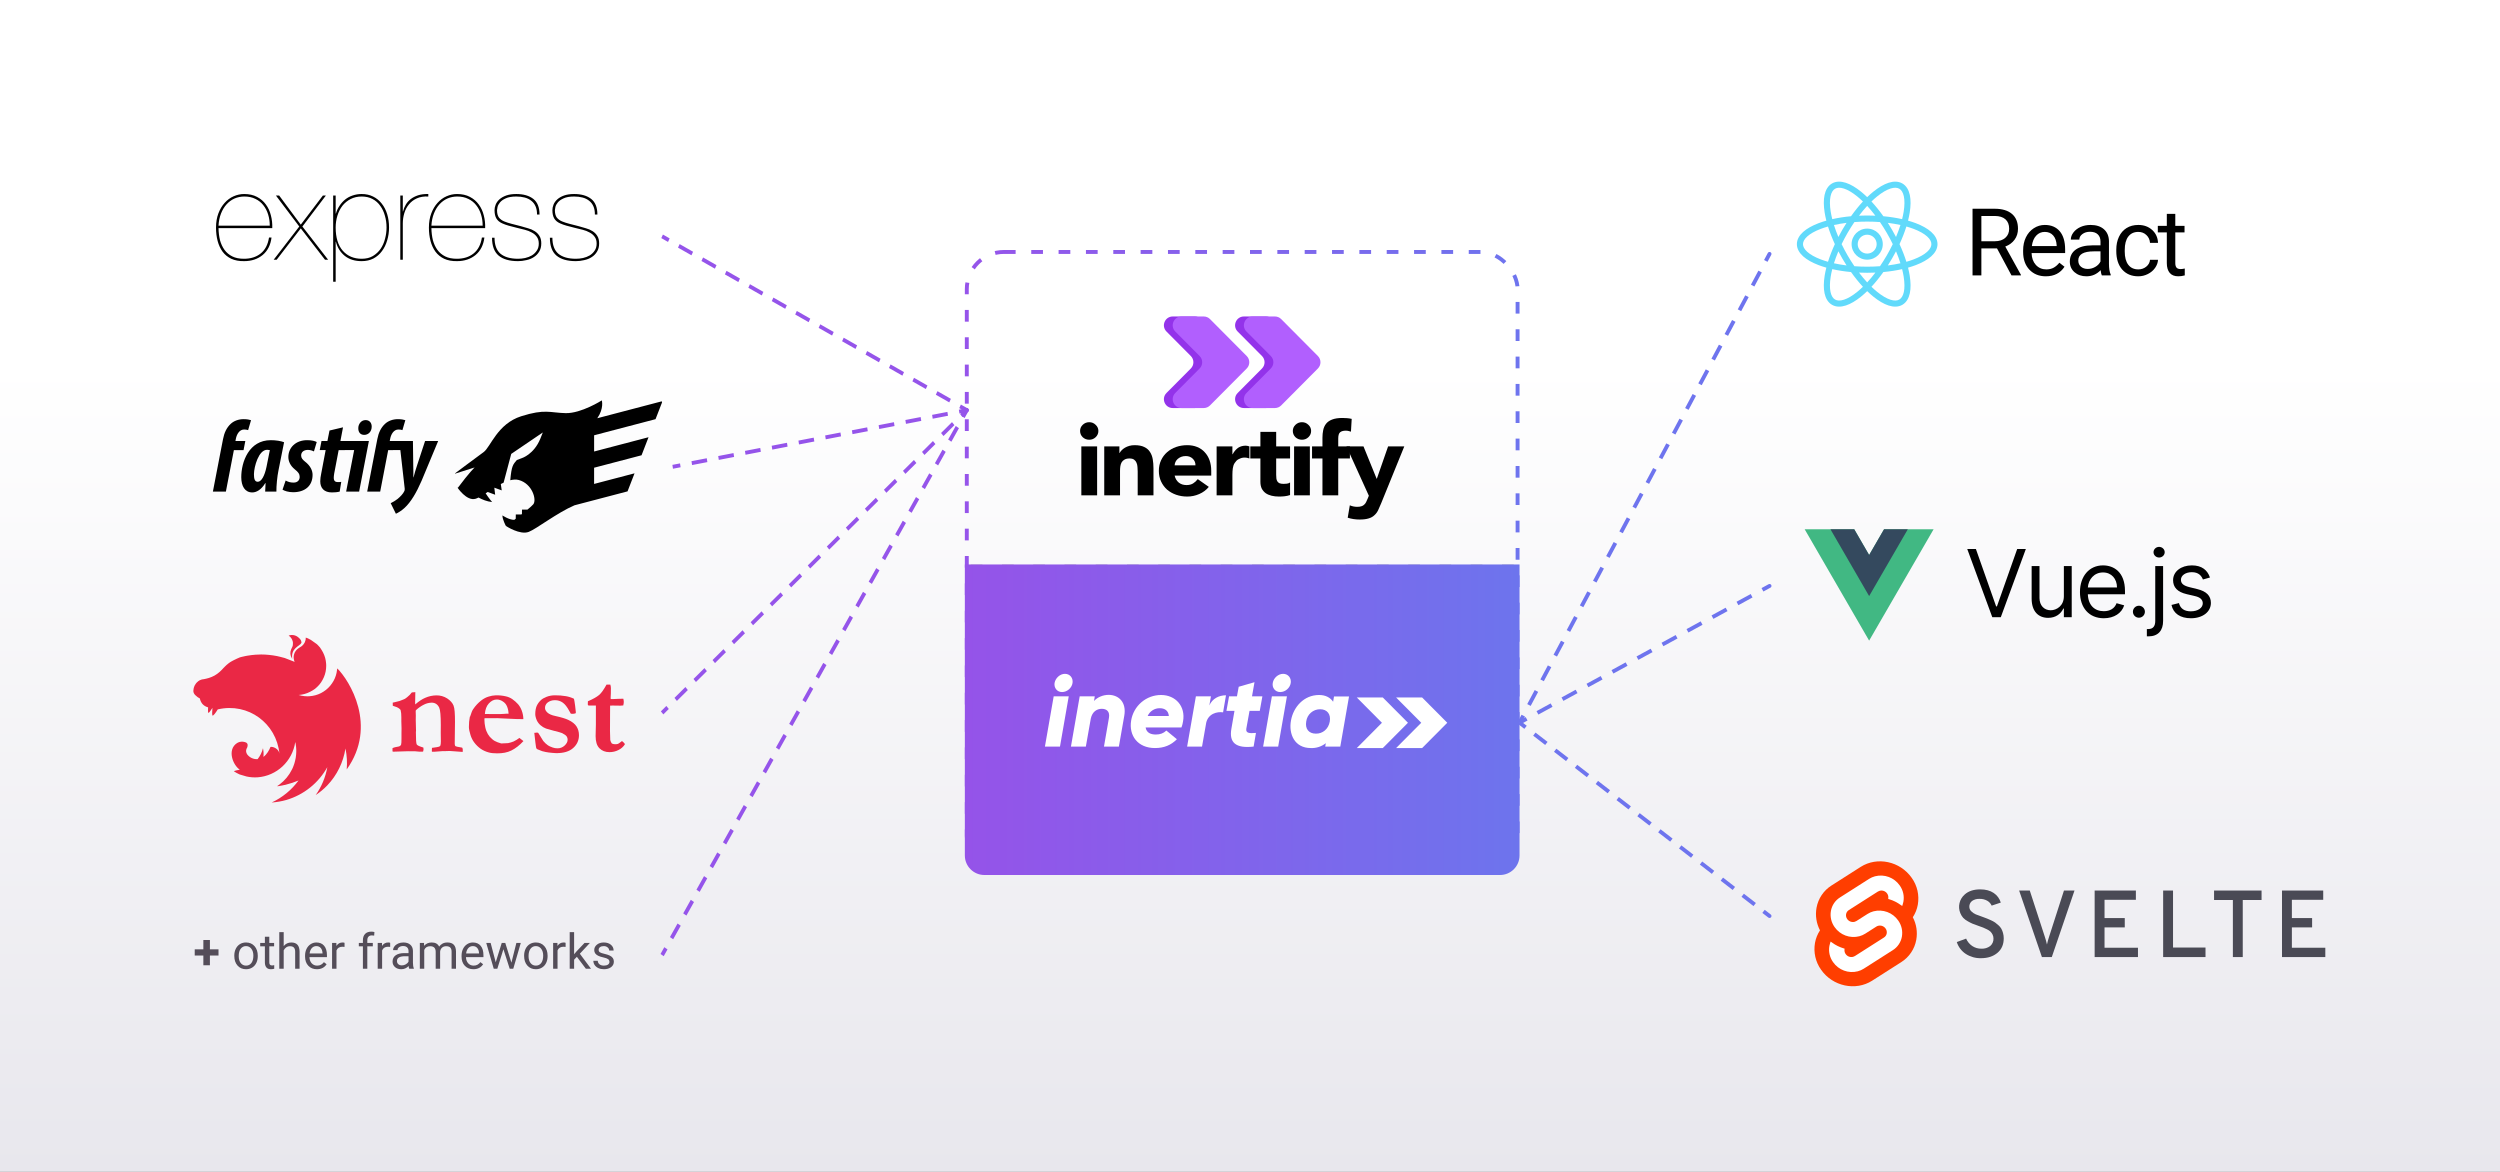 <svg width="1280" height="600" viewBox="0 0 1280 600" fill="none" xmlns="http://www.w3.org/2000/svg">
<rect x="0" y="0" width="1280" height="600" fill="#333333" stroke="none"/>
<rect width="1280" height="600" fill="url(#paint0_linear_113_109)"/>
<path d="M615.013 163.369C614.163 162.513 613.006 162.032 611.8 162.032H600.458C596.429 162.032 594.405 166.897 597.245 169.755L609.698 182.284C611.454 184.05 611.454 186.903 609.698 188.67L597.245 201.199C594.405 204.056 596.429 208.921 600.458 208.921H611.8C613.006 208.921 614.163 208.44 615.013 207.585L633.813 188.67C635.568 186.903 635.568 184.05 633.813 182.284L615.013 163.369Z" fill="#9333EA"/>
<path d="M651.456 163.369C650.605 162.513 649.449 162.032 648.243 162.032H636.901C632.872 162.032 630.848 166.897 633.688 169.755L646.141 182.284C647.897 184.05 647.897 186.903 646.141 188.67L633.688 201.199C630.848 204.056 632.872 208.921 636.901 208.921H648.243C649.449 208.921 650.605 208.44 651.456 207.585L670.255 188.67C672.011 186.903 672.011 184.05 670.255 182.284L651.456 163.369Z" fill="#9333EA"/>
<path d="M619.521 163.369C618.671 162.513 617.515 162.032 616.309 162.032H604.966C600.938 162.032 598.914 166.897 601.754 169.755L614.207 182.284C615.962 184.05 615.962 186.903 614.207 188.67L601.754 201.199C598.914 204.056 600.938 208.921 604.966 208.921H616.309C617.515 208.921 618.671 208.44 619.521 207.585L638.321 188.67C640.077 186.903 640.077 184.05 638.321 182.284L619.521 163.369Z" fill="#B15FFE"/>
<path d="M655.964 163.369C655.114 162.513 653.958 162.032 652.752 162.032H641.409C637.381 162.032 635.357 166.897 638.197 169.755L650.649 182.284C652.405 184.05 652.405 186.903 650.649 188.67L638.197 201.199C635.357 204.056 637.381 208.921 641.409 208.921H652.752C653.958 208.921 655.114 208.44 655.964 207.585L674.764 188.67C676.52 186.903 676.52 184.05 674.764 182.284L655.964 163.369Z" fill="#B15FFE"/>
<path d="M553.646 228.548H561.724V253.619H553.646V228.548ZM553 220.655C553 219.417 553.449 218.368 554.346 217.508C555.28 216.614 556.393 216.167 557.685 216.167C558.978 216.167 560.073 216.614 560.97 217.508C561.903 218.368 562.37 219.417 562.37 220.655C562.37 221.893 561.903 222.959 560.97 223.853C560.073 224.713 558.978 225.143 557.685 225.143C556.393 225.143 555.28 224.713 554.346 223.853C553.449 222.959 553 221.893 553 220.655Z" fill="black"/>
<path d="M565.373 228.548H573.128V231.952H573.236C573.487 231.471 573.846 230.989 574.313 230.508C574.779 230.026 575.336 229.597 575.982 229.218C576.628 228.84 577.364 228.53 578.19 228.29C579.016 228.049 579.913 227.929 580.883 227.929C582.929 227.929 584.58 228.238 585.837 228.857C587.093 229.442 588.063 230.267 588.745 231.333C589.463 232.399 589.948 233.655 590.199 235.099C590.45 236.544 590.576 238.108 590.576 239.794V253.619H582.498V241.341C582.498 240.619 582.462 239.88 582.39 239.123C582.355 238.332 582.193 237.61 581.906 236.956C581.654 236.303 581.242 235.77 580.667 235.357C580.129 234.944 579.339 234.738 578.298 234.738C577.257 234.738 576.413 234.927 575.767 235.306C575.12 235.649 574.618 236.131 574.259 236.75C573.936 237.335 573.72 238.005 573.613 238.762C573.505 239.519 573.451 240.31 573.451 241.135V253.619H565.373V228.548Z" fill="black"/>
<path d="M618.914 249.286C617.621 250.868 615.988 252.089 614.013 252.948C612.039 253.808 609.992 254.238 607.874 254.238C605.864 254.238 603.961 253.929 602.166 253.31C600.407 252.69 598.863 251.813 597.535 250.679C596.242 249.509 595.219 248.116 594.465 246.5C593.711 244.884 593.334 243.078 593.334 241.083C593.334 239.089 593.711 237.283 594.465 235.667C595.219 234.05 596.242 232.675 597.535 231.54C598.863 230.37 600.407 229.476 602.166 228.857C603.961 228.238 605.864 227.929 607.874 227.929C609.741 227.929 611.428 228.238 612.936 228.857C614.48 229.476 615.772 230.37 616.813 231.54C617.89 232.675 618.716 234.05 619.291 235.667C619.865 237.283 620.152 239.089 620.152 241.083V243.508H601.412C601.735 244.987 602.435 246.173 603.512 247.067C604.589 247.927 605.917 248.357 607.497 248.357C608.825 248.357 609.938 248.082 610.836 247.532C611.769 246.947 612.577 246.208 613.259 245.313L618.914 249.286ZM612.074 238.246C612.11 236.939 611.662 235.821 610.728 234.893C609.795 233.964 608.592 233.5 607.12 233.5C606.223 233.5 605.433 233.638 604.751 233.913C604.069 234.188 603.476 234.549 602.974 234.996C602.507 235.409 602.13 235.907 601.843 236.492C601.591 237.042 601.448 237.627 601.412 238.246H612.074Z" fill="black"/>
<path d="M622.91 228.548H630.988V232.571H631.096C631.958 231.024 632.981 229.872 634.165 229.115C635.202 228.542 636.324 228.184 637.819 228.184C638.422 228.184 638.818 228.32 639.689 228.548V234.738C638.591 234.409 638.193 234.274 637.445 234.274C635.95 234.274 635.489 234.499 634.165 235.108C633.268 235.52 632.622 236.354 632.119 237.111C631.652 237.833 631.347 238.71 631.204 239.742C631.06 240.774 630.988 241.909 630.988 243.147V253.619H622.91V228.548Z" fill="black"/>
<path d="M660.511 234.738H653.403V243.095C653.403 243.783 653.439 244.419 653.51 245.004C653.582 245.554 653.744 246.036 653.995 246.448C654.246 246.861 654.623 247.188 655.126 247.429C655.665 247.635 656.365 247.738 657.226 247.738C657.657 247.738 658.213 247.704 658.896 247.635C659.614 247.532 660.152 247.325 660.511 247.016V253.464C659.614 253.774 658.68 253.98 657.711 254.083C656.742 254.187 655.79 254.238 654.857 254.238C653.492 254.238 652.236 254.101 651.087 253.825C649.938 253.55 648.933 253.12 648.071 252.536C647.21 251.917 646.528 251.126 646.025 250.163C645.558 249.2 645.325 248.03 645.325 246.655V234.738H640.155V228.548H645.325V221.119H653.403V228.548H660.511V234.738Z" fill="black"/>
<path d="M662.57 228.548H670.647V253.619H662.57V228.548ZM661.924 220.655C661.924 219.417 662.372 218.368 663.27 217.508C664.203 216.614 665.316 216.167 666.609 216.167C667.901 216.167 668.996 216.614 669.894 217.508C670.827 218.368 671.294 219.417 671.294 220.655C671.294 221.893 670.827 222.959 669.894 223.853C668.996 224.713 667.901 225.143 666.609 225.143C665.316 225.143 664.203 224.713 663.27 223.853C662.372 222.959 661.924 221.893 661.924 220.655Z" fill="black"/>
<path d="M677.097 234.738H671.766V228.548H677.097V224.111C677.097 222.735 677.223 221.446 677.474 220.242C677.725 219.004 678.21 217.921 678.928 216.992C679.646 216.063 680.669 215.341 681.998 214.825C683.362 214.275 685.139 214 687.329 214C688.155 214 688.962 214.034 689.752 214.103C690.542 214.172 691.314 214.292 692.068 214.464L691.691 221.016C691.224 220.844 690.793 220.724 690.398 220.655C690.004 220.552 689.555 220.5 689.052 220.5C687.76 220.5 686.79 220.775 686.144 221.325C685.498 221.841 685.175 222.925 685.175 224.575V228.548H691.152V234.738H685.175V253.619H677.097V234.738Z" fill="black"/>
<path d="M707.153 257.694C706.614 259.036 706.094 260.222 705.591 261.254C705.088 262.286 704.442 263.146 703.652 263.833C702.898 264.556 701.929 265.089 700.744 265.433C699.56 265.811 697.998 266 696.059 266C693.977 266 691.966 265.69 690.028 265.071L691.105 258.726C692.325 259.242 693.582 259.5 694.874 259.5C695.772 259.5 696.508 259.397 697.082 259.19C697.657 259.019 698.123 258.743 698.482 258.365C698.877 258.021 699.201 257.591 699.452 257.075C699.703 256.56 699.972 255.958 700.26 255.27L700.852 253.825L689.382 228.548H698.106L704.837 245.107H704.945L710.707 228.548H719L707.153 257.694Z" fill="black"/>
<path d="M111.88 116.808H139.4C139.485 114.547 139.251 112.371 138.696 110.28C138.184 108.189 137.331 106.333 136.136 104.712C134.984 103.091 133.469 101.789 131.592 100.808C129.757 99.827 127.56 99.336 125 99.336C123.165 99.336 121.373 99.72 119.624 100.488C117.875 101.256 116.339 102.387 115.016 103.88C113.693 105.331 112.627 107.123 111.816 109.256C111.005 111.389 110.6 113.821 110.6 116.552C110.6 118.984 110.877 121.267 111.432 123.4C111.987 125.491 112.84 127.325 113.992 128.904C115.144 130.44 116.616 131.635 118.408 132.488C120.243 133.341 122.44 133.747 125 133.704C128.755 133.704 131.912 132.659 134.472 130.568C137.032 128.435 138.547 125.448 139.016 121.608H137.736C137.181 125.235 135.752 127.965 133.448 129.8C131.187 131.592 128.328 132.488 124.872 132.488C122.525 132.488 120.541 132.083 118.92 131.272C117.299 130.461 115.976 129.352 114.952 127.944C113.928 126.536 113.16 124.893 112.648 123.016C112.179 121.096 111.923 119.027 111.88 116.808ZM138.12 115.528H111.88C112.008 113.224 112.435 111.155 113.16 109.32C113.885 107.485 114.824 105.928 115.976 104.648C117.171 103.325 118.536 102.323 120.072 101.64C121.651 100.957 123.336 100.616 125.128 100.616C127.261 100.616 129.139 101.021 130.76 101.832C132.381 102.6 133.725 103.667 134.792 105.032C135.901 106.397 136.733 107.997 137.288 109.832C137.843 111.624 138.12 113.523 138.12 115.528Z" fill="black"/>
<path d="M165.32 100.104L153.992 115.016L142.92 100.104H141.256L153.224 115.976L140.104 133H141.64L153.992 116.936L166.408 133H168.008L154.824 115.976L166.856 100.104H165.32Z" fill="black"/>
<path d="M171.862 144.264V123.784H171.99C172.758 126.771 174.273 129.181 176.534 131.016C178.796 132.808 181.676 133.704 185.174 133.704C187.436 133.704 189.441 133.256 191.19 132.36C192.94 131.421 194.39 130.163 195.542 128.584C196.737 127.005 197.633 125.171 198.23 123.08C198.87 120.989 199.19 118.792 199.19 116.488C199.19 114.013 198.87 111.731 198.23 109.64C197.59 107.549 196.652 105.736 195.414 104.2C194.22 102.664 192.748 101.469 190.998 100.616C189.292 99.763 187.35 99.336 185.174 99.336C183.51 99.336 181.953 99.592 180.502 100.104C179.094 100.573 177.836 101.256 176.726 102.152C175.617 103.048 174.657 104.115 173.846 105.352C173.036 106.547 172.417 107.869 171.99 109.32H171.862V100.104H170.582V144.264H171.862ZM185.174 132.488C181.164 132.488 177.942 131.123 175.51 128.392C173.078 125.619 171.862 121.651 171.862 116.488C171.862 114.355 172.161 112.328 172.758 110.408C173.356 108.488 174.209 106.803 175.318 105.352C176.47 103.901 177.878 102.749 179.542 101.896C181.206 101.043 183.084 100.616 185.174 100.616C187.308 100.616 189.164 101.043 190.742 101.896C192.364 102.749 193.686 103.923 194.71 105.416C195.777 106.867 196.566 108.552 197.078 110.472C197.633 112.349 197.91 114.355 197.91 116.488C197.91 118.408 197.654 120.328 197.142 122.248C196.673 124.125 195.926 125.832 194.902 127.368C193.878 128.861 192.556 130.099 190.934 131.08C189.356 132.019 187.436 132.488 185.174 132.488Z" fill="black"/>
<path d="M206.237 133V114.376C206.237 112.584 206.493 110.835 207.005 109.128C207.517 107.421 208.307 105.928 209.373 104.648C210.44 103.325 211.784 102.301 213.405 101.576C215.069 100.808 217.032 100.488 219.293 100.616V99.336C217.331 99.293 215.603 99.507 214.109 99.976C212.659 100.445 211.4 101.085 210.333 101.896C209.267 102.707 208.413 103.667 207.773 104.776C207.133 105.843 206.664 106.995 206.365 108.232H206.237V100.104H204.957V133H206.237Z" fill="black"/>
<path d="M220.88 116.808H248.4C248.485 114.547 248.251 112.371 247.696 110.28C247.184 108.189 246.331 106.333 245.136 104.712C243.984 103.091 242.469 101.789 240.592 100.808C238.757 99.827 236.56 99.336 234 99.336C232.165 99.336 230.373 99.72 228.624 100.488C226.875 101.256 225.339 102.387 224.016 103.88C222.693 105.331 221.627 107.123 220.816 109.256C220.005 111.389 219.6 113.821 219.6 116.552C219.6 118.984 219.877 121.267 220.432 123.4C220.987 125.491 221.84 127.325 222.992 128.904C224.144 130.44 225.616 131.635 227.408 132.488C229.243 133.341 231.44 133.747 234 133.704C237.755 133.704 240.912 132.659 243.472 130.568C246.032 128.435 247.547 125.448 248.016 121.608H246.736C246.181 125.235 244.752 127.965 242.448 129.8C240.187 131.592 237.328 132.488 233.872 132.488C231.525 132.488 229.541 132.083 227.92 131.272C226.299 130.461 224.976 129.352 223.952 127.944C222.928 126.536 222.16 124.893 221.648 123.016C221.179 121.096 220.923 119.027 220.88 116.808ZM247.12 115.528H220.88C221.008 113.224 221.435 111.155 222.16 109.32C222.885 107.485 223.824 105.928 224.976 104.648C226.171 103.325 227.536 102.323 229.072 101.64C230.651 100.957 232.336 100.616 234.128 100.616C236.261 100.616 238.139 101.021 239.76 101.832C241.381 102.6 242.725 103.667 243.792 105.032C244.901 106.397 245.733 107.997 246.288 109.832C246.843 111.624 247.12 113.523 247.12 115.528Z" fill="black"/>
<path d="M274.96 109.832H276.24C276.24 106.163 275.173 103.496 273.04 101.832C270.907 100.168 268.005 99.336 264.336 99.336C262.288 99.336 260.56 99.592 259.152 100.104C257.744 100.616 256.592 101.277 255.696 102.088C254.8 102.899 254.16 103.795 253.776 104.776C253.392 105.757 253.2 106.696 253.2 107.592C253.2 109.384 253.52 110.813 254.16 111.88C254.8 112.947 255.803 113.779 257.168 114.376C258.107 114.803 259.173 115.187 260.368 115.528C261.563 115.869 262.949 116.232 264.528 116.616C265.936 116.957 267.323 117.299 268.688 117.64C270.053 117.981 271.248 118.451 272.272 119.048C273.339 119.603 274.192 120.328 274.832 121.224C275.515 122.12 275.856 123.293 275.856 124.744C275.856 126.152 275.515 127.347 274.832 128.328C274.192 129.309 273.36 130.12 272.336 130.76C271.312 131.357 270.16 131.805 268.88 132.104C267.643 132.36 266.427 132.488 265.232 132.488C261.349 132.488 258.363 131.635 256.272 129.928C254.224 128.179 253.2 125.448 253.2 121.736H251.92C251.92 125.875 253.029 128.904 255.248 130.824C257.509 132.744 260.837 133.704 265.232 133.704C266.64 133.704 268.048 133.533 269.456 133.192C270.907 132.893 272.187 132.381 273.296 131.656C274.448 130.931 275.365 129.992 276.048 128.84C276.773 127.688 277.136 126.28 277.136 124.616C277.136 123.037 276.816 121.757 276.176 120.776C275.579 119.795 274.768 118.984 273.744 118.344C272.763 117.704 271.632 117.213 270.352 116.872C269.115 116.488 267.856 116.125 266.576 115.784C264.784 115.315 263.205 114.909 261.84 114.568C260.517 114.227 259.28 113.821 258.128 113.352C257.019 112.883 256.123 112.221 255.44 111.368C254.8 110.472 254.48 109.213 254.48 107.592C254.48 107.293 254.565 106.76 254.736 105.992C254.907 105.224 255.312 104.456 255.952 103.688C256.592 102.877 257.573 102.173 258.896 101.576C260.219 100.936 262.032 100.616 264.336 100.616C265.915 100.616 267.344 100.787 268.624 101.128C269.947 101.469 271.077 102.024 272.016 102.792C272.955 103.517 273.68 104.456 274.192 105.608C274.704 106.76 274.96 108.168 274.96 109.832Z" fill="black"/>
<path d="M304.585 109.832H305.865C305.865 106.163 304.798 103.496 302.665 101.832C300.532 100.168 297.63 99.336 293.961 99.336C291.913 99.336 290.185 99.592 288.777 100.104C287.369 100.616 286.217 101.277 285.321 102.088C284.425 102.899 283.785 103.795 283.401 104.776C283.017 105.757 282.825 106.696 282.825 107.592C282.825 109.384 283.145 110.813 283.785 111.88C284.425 112.947 285.428 113.779 286.793 114.376C287.732 114.803 288.798 115.187 289.993 115.528C291.188 115.869 292.574 116.232 294.153 116.616C295.561 116.957 296.948 117.299 298.313 117.64C299.678 117.981 300.873 118.451 301.897 119.048C302.964 119.603 303.817 120.328 304.457 121.224C305.14 122.12 305.481 123.293 305.481 124.744C305.481 126.152 305.14 127.347 304.457 128.328C303.817 129.309 302.985 130.12 301.961 130.76C300.937 131.357 299.785 131.805 298.505 132.104C297.268 132.36 296.052 132.488 294.857 132.488C290.974 132.488 287.988 131.635 285.897 129.928C283.849 128.179 282.825 125.448 282.825 121.736H281.545C281.545 125.875 282.654 128.904 284.873 130.824C287.134 132.744 290.462 133.704 294.857 133.704C296.265 133.704 297.673 133.533 299.081 133.192C300.532 132.893 301.812 132.381 302.921 131.656C304.073 130.931 304.99 129.992 305.673 128.84C306.398 127.688 306.761 126.28 306.761 124.616C306.761 123.037 306.441 121.757 305.801 120.776C305.204 119.795 304.393 118.984 303.369 118.344C302.388 117.704 301.257 117.213 299.977 116.872C298.74 116.488 297.481 116.125 296.201 115.784C294.409 115.315 292.83 114.909 291.465 114.568C290.142 114.227 288.905 113.821 287.753 113.352C286.644 112.883 285.748 112.221 285.065 111.368C284.425 110.472 284.105 109.213 284.105 107.592C284.105 107.293 284.19 106.76 284.361 105.992C284.532 105.224 284.937 104.456 285.577 103.688C286.217 102.877 287.198 102.173 288.521 101.576C289.844 100.936 291.657 100.616 293.961 100.616C295.54 100.616 296.969 100.787 298.249 101.128C299.572 101.469 300.702 102.024 301.641 102.792C302.58 103.517 303.305 104.456 303.817 105.608C304.329 106.76 304.585 108.168 304.585 109.832Z" fill="black"/>
<path d="M335.636 214.614L338.972 206.008L338.827 205.475L305.818 214.136C309.337 209.066 308.128 205 308.128 205C308.128 205 297.587 211.704 289.615 211.529C281.643 211.353 279.074 209.234 266.85 213.118C254.626 216.998 251.172 228.91 247.629 231.469C244.085 234.028 232.967 242.363 232.967 242.363L232.991 242.51L243.014 239.332C243.014 239.332 240.265 241.912 234.424 249.751C234.424 249.751 234.324 249.658 234.151 249.5L234.162 249.555C234.162 249.555 238.856 256.699 243.463 255.379C243.926 255.244 244.448 255.024 245.017 254.735C246.872 255.764 249.293 256.775 251.967 257.054C251.967 257.054 250.157 254.959 248.648 252.575C249.055 252.314 249.473 252.042 249.898 251.767L249.701 251.904L253.518 253.301L253.096 249.727C253.11 249.72 253.12 249.71 253.134 249.703L256.885 251.075L256.419 247.825C256.896 247.577 257.369 247.343 257.842 247.127L261.752 232.398L277.92 221.414L276.635 224.634C273.357 232.662 267.202 234.558 267.202 234.558L264.633 235.528C262.723 237.777 261.918 238.331 261.261 245.881C262.802 245.496 264.273 245.403 265.607 245.761C272.515 247.615 274.908 255.905 273.046 258.199C272.58 258.774 271.471 259.754 270.073 260.906H267.268L267.23 263.17C267.133 263.245 267.037 263.317 266.943 263.393H264.09L264.056 265.601C263.804 265.794 263.551 265.98 263.31 266.162C260.629 266.217 257.234 263.888 257.234 263.888C257.234 266.007 259.006 269.268 259.006 269.268C259.006 269.268 259.123 269.213 259.32 269.117C259.148 269.244 259.051 269.313 259.051 269.313C259.051 269.313 266.225 274.077 270.743 272.312C274.76 270.744 285.16 262.578 294.136 258.712L321.302 251.584L324.884 242.342L304.181 247.773V239.473L328.472 233.099L332.054 223.857L304.187 231.17V222.866L335.636 214.614Z" fill="black"/>
<path d="M203.753 214.607C205.456 214.607 206.734 214.872 207.531 215.137L206.043 220.224C205.404 220.011 204.82 219.908 203.967 219.908C201.573 219.908 200.188 222.398 199.763 224.675L199.549 225.786L204.451 225.786L204.451 225.78H211.421V225.786L211.58 238.242C211.631 240.68 211.687 242.483 211.631 244.389H211.738C212.27 242.27 212.802 240.519 213.707 237.764L217.645 225.786H224.349L215.838 246.188C213.282 252.125 210.357 257.105 207.165 260.019C205.621 261.45 203.815 262.564 202.696 263.039L200.036 257.632C201.207 257.047 202.43 256.359 203.494 255.513C204.986 254.292 206.419 252.809 207.058 251.378C207.165 251.007 207.269 250.742 207.217 250.212L204.979 230.45L198.751 230.451L194.655 251.701H188.003L192.099 230.451L193.008 225.786L193.218 224.727C193.805 221.655 194.976 219.003 197.156 216.991C198.751 215.508 201.093 214.607 203.753 214.607ZM138.639 225.367C141.246 225.367 143.854 225.79 145.45 226.426L142.58 240.835C141.941 243.855 141.46 248.891 141.516 251.698L135.768 251.698L135.787 251.241C135.843 250.006 135.933 248.721 135.979 247.357H135.82C133.744 250.804 131.244 252.128 129.168 252.128C125.389 252.128 123.527 248.895 123.527 244.337C123.527 236.494 127.465 225.367 138.639 225.367ZM175.624 218.79L174.294 225.786H188.877L183.875 251.701H177.223L181.324 230.45L173.389 230.451L171.099 242.479C170.94 243.381 170.885 244.175 170.885 244.653C170.885 246.243 171.683 246.827 172.909 246.827C173.389 246.827 174.08 246.827 174.719 246.721L173.921 251.701C172.698 252.021 171.206 252.125 169.928 252.125C165.939 252.125 163.967 249.899 163.967 246.401C163.967 245.235 164.181 243.804 164.447 242.531L166.737 230.447H163.704L164.609 225.783H167.642L168.705 220.431L175.624 218.79ZM157.269 225.363C159.559 225.363 161.207 225.786 162.164 226.316L160.727 231.139C159.981 230.716 158.758 230.344 157.642 230.344C155.515 230.344 154.185 231.455 154.185 233.206C154.185 234.53 154.931 235.325 156.154 236.333C159.079 238.558 160.039 241.1 160.039 243.116C160.039 248.84 156.047 252.018 150.088 252.018C147.695 252.018 145.564 251.33 144.659 250.694L146.251 246.029C147.315 246.614 148.593 247.14 150.455 247.089C152.372 247.037 153.435 245.816 153.435 244.175C153.435 242.744 152.745 241.736 150.935 240.306C148.7 238.503 147.636 236.226 147.636 234C147.636 229.23 151.36 225.363 157.269 225.363ZM124.75 214.607C126.453 214.607 127.731 214.872 128.529 215.137L127.04 220.224C126.401 220.011 125.817 219.908 124.964 219.908C122.571 219.908 121.186 222.398 120.761 224.675L120.547 225.786H125.603L124.698 230.451H119.749L115.652 251.701H109L113.096 230.451L114.005 225.786L114.215 224.727C114.803 221.655 115.974 219.003 118.153 216.991C119.749 215.508 122.091 214.607 124.75 214.607ZM136.78 230.292C132.418 230.292 130.076 238.93 130.021 242.748C130.021 245.028 130.342 246.669 131.99 246.669C133.8 246.669 135.502 243.701 136.459 238.985L138.162 230.451C137.63 230.344 137.15 230.292 136.78 230.292ZM187.17 215.082C189.353 215.082 190.365 216.723 190.31 218.525C190.258 221.174 188.448 222.66 186.48 222.66C184.352 222.66 183.395 221.122 183.447 219.161C183.447 217.256 184.829 215.082 187.17 215.082Z" fill="black"/>
<path fill-rule="evenodd" clip-rule="evenodd" d="M149.521 325.101C148.902 325.101 148.316 325.238 147.794 325.423C148.918 326.181 149.545 327.181 149.858 328.326C149.882 328.487 149.922 328.592 149.938 328.745C149.954 328.899 149.987 329.011 149.987 329.148C150.067 331.108 149.481 331.35 149.055 332.511C148.753 333.212 148.624 333.976 148.678 334.738C148.733 335.5 148.97 336.238 149.368 336.889C149.439 337.062 149.528 337.227 149.633 337.381C148.79 331.753 153.464 330.906 154.332 329.157C154.396 327.544 153.127 326.601 152.139 325.883C151.355 325.387 150.447 325.124 149.521 325.125V325.101ZM156.564 326.367C156.484 326.875 156.54 326.746 156.516 327.012L156.468 327.592L156.307 328.124C156.258 328.305 156.199 328.483 156.131 328.657L155.89 329.165C155.825 329.245 155.777 329.342 155.713 329.431L155.577 329.632L155.255 330.076C155.119 330.213 155.014 330.366 154.854 330.479C154.693 330.592 154.589 330.745 154.436 330.858C153.97 331.213 153.44 331.479 152.95 331.825C152.79 331.938 152.629 332.027 152.508 332.148C152.388 332.269 152.219 332.374 152.091 332.503C151.962 332.632 151.826 332.769 151.689 332.922C151.553 333.075 151.448 333.212 151.368 333.365L151.047 333.833L150.806 334.341L150.629 334.849L150.468 335.413C150.444 335.494 150.444 335.615 150.42 335.704C150.396 335.792 150.396 335.881 150.372 335.97L150.348 336.534C150.345 336.669 150.353 336.804 150.372 336.937C150.372 337.115 150.396 337.292 150.436 337.502C150.477 337.711 150.501 337.857 150.549 338.034L150.725 338.566C150.774 338.679 150.838 338.792 150.886 338.889L145.794 336.905L143.224 336.236L141.827 335.913C140.493 335.648 139.148 335.449 137.795 335.317C136.44 335.167 135.078 335.091 133.715 335.091L130.823 335.204C129.464 335.302 128.111 335.466 126.768 335.696L125.772 335.873L123.78 336.316L122.784 336.583L121.82 337.002L121.097 337.324L120.374 337.679C120.31 337.703 120.262 337.727 120.214 337.744L119.523 338.098C119.363 338.163 119.202 338.26 119.081 338.324C119.017 338.373 118.921 338.405 118.881 338.437L118.302 338.76C118.102 338.872 117.925 338.985 117.772 339.082L117.331 339.405L116.849 339.759L116.471 340.082C116.23 340.259 116.118 340.372 116.005 340.461L115.523 340.929L115.082 341.348L114.704 341.751C114.656 341.799 114.592 341.832 114.544 341.888C114.431 342.025 114.303 342.154 114.166 342.291L113.572 342.936L112.367 344.089C111.975 344.44 111.562 344.766 111.13 345.065L109.797 345.911C109.344 346.161 108.878 346.385 108.4 346.581C107.934 346.782 107.436 346.96 106.954 347.113C106.022 347.314 105.074 347.693 104.247 347.758C104.071 347.758 103.87 347.806 103.685 347.822L103.123 347.959L102.593 348.161C102.416 348.226 102.239 348.322 102.063 348.403C101.886 348.484 101.741 348.604 101.581 348.725C101.424 348.84 101.276 348.966 101.139 349.104C100.978 349.217 100.818 349.37 100.697 349.508L100.32 349.951C100.207 350.128 100.079 350.274 99.999 350.459C99.918 350.644 99.774 350.781 99.677 350.967L99.436 351.547L99.236 352.128L99.123 352.66C99.059 352.926 99.059 353.192 99.043 353.329C99.027 353.466 98.995 353.62 98.995 353.773C98.995 353.853 98.995 353.974 99.019 354.063C99.043 354.224 99.067 354.353 99.099 354.482L99.26 354.886C99.324 355.047 99.42 355.176 99.501 355.305L99.79 355.708L100.167 356.063C100.304 356.2 100.432 356.305 100.585 356.418C101.115 356.885 101.251 357.038 101.934 357.385C102.047 357.45 102.159 357.498 102.288 357.562C102.4 357.885 102.448 358.046 102.488 358.232C102.528 358.417 102.601 358.611 102.665 358.764L102.842 359.167L103.163 359.764L103.484 360.231L103.862 360.651C103.998 360.788 104.127 360.892 104.279 361.03L104.721 361.352C104.876 361.462 105.04 361.559 105.211 361.642C105.372 361.723 105.532 361.82 105.717 361.884C105.854 361.949 106.006 361.997 106.159 362.045C106.311 362.094 106.448 362.126 106.536 362.158C106.472 363.368 106.456 364.577 106.617 364.9C106.817 365.343 107.789 363.989 108.769 362.433C108.632 364.045 108.544 365.771 108.769 366.303C108.994 366.835 110.343 365.126 111.5 363.207C127.209 359.562 141.537 370.463 143.063 385.847C142.774 383.445 139.827 382.114 138.485 382.445C137.819 384.09 136.694 386.202 134.871 387.525C135.029 386.038 134.953 384.536 134.646 383.074C134.165 385.122 133.201 387.025 131.9 388.678C130.885 388.747 129.869 388.564 128.941 388.145C128.014 387.726 127.204 387.083 126.583 386.275C126.503 386.21 126.47 386.073 126.406 385.985L126.173 385.436C126.109 385.275 126.061 385.114 126.037 384.969C126.013 384.823 126.013 384.646 126.013 384.485V384.162C126.037 384.001 126.077 383.84 126.125 383.695L126.286 383.227C126.366 383.066 126.446 382.904 126.551 382.759C126.928 381.695 126.928 380.824 126.229 380.316C126.093 380.236 125.964 380.155 125.812 380.09C125.731 380.066 125.611 380.026 125.523 380.01L125.346 379.945L124.88 379.832C124.729 379.789 124.572 379.767 124.414 379.768C124.252 379.741 124.089 379.724 123.924 379.72C123.812 379.72 123.7 379.744 123.603 379.744C123.426 379.744 123.282 379.768 123.121 379.808L122.655 379.889L122.19 380.05L121.748 380.252L121.33 380.477C116.166 383.864 119.242 391.766 122.776 394.072C121.443 394.314 120.093 394.604 119.724 394.894C120.631 395.515 121.627 396.007 122.671 396.507L126.262 397.571C128.094 397.966 129.972 398.107 131.843 397.99C141.658 397.297 149.705 389.806 151.167 379.929L151.304 380.51L151.505 381.751C151.553 381.977 151.569 382.171 151.585 382.348L151.633 383.017L151.681 383.743V384.098C151.681 384.211 151.705 384.34 151.705 384.453C151.705 384.565 151.681 384.719 151.681 384.856V385.178C151.681 385.339 151.657 385.468 151.657 385.622C151.657 385.702 151.657 385.799 151.633 385.912L151.609 386.396C151.585 386.46 151.585 386.533 151.585 386.597L151.521 387.105C151.521 387.17 151.521 387.242 151.497 387.307L151.416 387.952V387.992L151.28 388.613L151.143 389.282L150.79 390.653L150.565 391.363L150.083 392.653L149.818 393.298L149.497 393.918C149.473 393.983 149.448 394.031 149.432 394.08C147.956 397.049 145.808 399.631 143.16 401.619C142.983 401.732 142.806 401.861 142.63 401.998C142.582 402.046 142.517 402.062 142.469 402.11L141.987 402.433L142.051 402.57H142.076L143.007 402.433H143.031L144.758 402.11C144.919 402.086 145.079 402.046 145.24 401.998L145.561 401.933L146.027 401.852L146.429 401.74C148.624 401.202 150.773 400.487 152.854 399.603C149.294 404.473 144.56 408.354 139.096 410.883C141.654 410.713 144.187 410.272 146.654 409.569C155.585 406.924 163.094 400.893 167.592 392.774C166.684 397.91 164.644 402.804 161.632 407.077C163.785 405.65 165.752 404.013 167.551 402.143C172.515 396.934 175.776 390.33 176.868 383.235C177.623 386.75 177.832 390.379 177.511 393.959C193.509 371.56 178.844 348.338 172.692 342.219C172.611 342.38 172.579 342.638 172.563 342.912L172.338 344.404L171.961 345.871L171.431 347.298L170.764 348.653L169.961 349.919L169.053 351.128C168.732 351.531 168.363 351.886 168.009 352.241L167.367 352.805L166.861 353.249C166.467 353.564 166.053 353.855 165.624 354.12L164.315 354.877L162.917 355.498C162.446 355.677 161.966 355.834 161.48 355.966L159.994 356.289C159.488 356.369 158.974 356.426 158.484 356.466L157.424 356.514C156.918 356.514 156.404 356.466 155.914 356.434C155.406 356.396 154.902 356.323 154.404 356.216C153.898 356.135 153.408 355.99 152.918 355.837H152.894L154.356 355.66L155.842 355.337L157.287 354.869C157.769 354.692 158.251 354.466 158.685 354.249C159.141 354.026 159.586 353.781 160.018 353.515L161.255 352.709C161.653 352.399 162.031 352.065 162.387 351.709C162.758 351.368 163.106 351.005 163.431 350.62L164.363 349.411C164.411 349.346 164.443 349.25 164.5 349.185L165.142 348.121L165.809 346.766L166.339 345.339C166.499 344.871 166.604 344.371 166.716 343.888L166.941 342.396L167.021 340.88L166.981 339.816L166.805 338.324L166.483 336.833L166.001 335.405C165.825 334.938 165.6 334.47 165.383 334.035L164.628 332.72L163.825 331.495L162.805 330.366L162.227 329.802L159.151 327.625C158.99 327.544 158.861 327.463 158.709 327.399C157.986 326.931 157.287 326.689 156.605 326.463L156.564 326.367Z" fill="#EA2845"/>
<path d="M200.914 383.066C201.428 382.82 201.971 382.639 202.529 382.525C203.774 382.324 204.48 382.155 204.681 382.018C205.018 381.816 205.243 381.534 205.356 381.276C205.492 380.792 205.557 379.824 205.557 378.268V375.325L205.589 372.922L205.484 369.334V367.214C205.484 365.795 205.38 364.61 205.147 363.731C205.083 363.392 204.777 363.053 204.304 362.715C203.661 362.231 202.697 361.804 201.107 361.36L201.075 359.748L201.846 359.586C202.087 359.554 202.994 359.312 204.577 358.909L206.97 357.966L207.532 357.659C207.82 357.414 208.123 357.187 208.44 356.982C209.347 356.264 210.162 355.435 210.865 354.515L212.648 354.378L212.584 358.199C212.552 358.57 212.552 358.877 212.552 359.111L212.584 360.667C214.471 359.054 216.158 357.925 217.708 357.28C219.506 356.483 221.445 356.058 223.411 356.03C225.39 355.99 227.336 356.543 229 357.619C230.575 358.667 231.651 359.877 232.213 361.247C232.775 362.618 232.952 365.44 232.952 369.601L232.815 380.695C232.808 381.138 232.901 381.576 233.088 381.977C233.685 382.251 234.323 382.423 234.976 382.485L236.63 382.792C236.841 383.111 236.948 383.489 236.936 383.872L236.903 384.985L230.269 384.501L228.318 384.565H226.768L222.286 384.904H221.138C221.105 384.598 221.105 384.396 221.105 384.227L221.17 382.904C221.475 382.84 222.278 382.743 223.531 382.566C223.868 382.534 224.238 382.429 224.68 382.324C225.121 382.163 225.386 381.953 225.451 381.784C225.611 381.381 225.724 380.671 225.724 379.582L225.659 375.188L225.691 371.261C225.691 366.456 225.418 363.481 224.888 362.336C224.085 360.61 222.736 359.756 221.017 359.756C219.657 359.788 218.321 360.124 217.106 360.739C215.561 361.498 214.142 362.491 212.897 363.682L212.833 364.247L212.897 366.375L212.865 368.633L213.002 374.075L212.937 374.922C212.937 378.607 213.074 380.703 213.379 381.179C213.684 381.655 214.793 382.163 216.752 382.735L216.857 383.582C216.857 383.856 216.752 384.259 216.616 384.831L214.833 384.864C214.088 384.841 213.345 384.774 212.608 384.662L208.898 384.63L201.083 384.872C200.989 384.647 200.943 384.406 200.946 384.162L200.979 383.082L200.914 383.066ZM240.702 366.891C241.305 364.956 241.811 363.682 242.285 363.069C243.529 361.215 244.879 359.844 246.3 358.715C247.722 357.587 249.031 356.99 250.171 356.651C251.349 356.27 252.573 356.053 253.81 356.006C255.532 355.959 257.254 356.13 258.934 356.514C260.111 356.764 261.231 357.234 262.235 357.901C263.343 358.67 264.36 359.566 265.263 360.57C266.056 361.528 266.683 362.613 267.118 363.779C267.656 365.193 267.941 366.692 267.961 368.206L264.186 368.141C261.906 368.089 259.627 367.986 257.352 367.835L254.653 367.698L251.015 367.73H248.083L248.019 368.536C248.019 369.746 248.18 371.003 248.461 372.358C248.742 373.713 249.2 374.825 249.778 375.841C250.35 376.823 251.092 377.694 251.971 378.413C252.774 379.155 253.754 379.663 254.669 380.002L256.621 380.647L260.123 380.486C261.088 380.288 262.034 380.004 262.95 379.639C264.006 379.132 265.009 378.522 265.945 377.817L268.001 379.429C266.018 381.59 263.921 383.219 261.801 384.267C259.681 385.315 257.287 385.718 254.573 385.718C252.79 385.718 251.336 385.581 250.196 385.235C248.741 384.853 247.361 384.226 246.116 383.38C244.896 382.509 243.813 381.46 242.903 380.268C241.939 379.058 241.353 377.728 240.919 376.414C240.381 374.688 240.076 373.301 240.076 372.285C240.058 370.492 240.22 368.701 240.558 366.94L240.702 366.891ZM260.38 365.44C260.347 364.15 260.106 362.973 259.641 361.787C259.175 360.602 258.436 359.756 257.416 359.127C256.535 358.51 255.493 358.168 254.42 358.143C252.814 358.143 251.553 358.82 250.308 360.135C249.063 361.449 248.421 363.36 248.252 365.577L255.962 365.609L258.05 365.505L259.464 365.4L260.371 365.432L260.38 365.44ZM273.23 375.293C273.718 375.182 274.215 375.114 274.716 375.091L275.423 375.124L275.728 375.462L278.153 379.389C278.924 380.3 279.703 381.05 280.563 381.622C281.069 381.961 281.88 382.364 282.988 382.735C283.756 383.009 284.566 383.145 285.382 383.138C286.723 383.173 288.025 382.688 289.02 381.784C290.032 380.84 290.626 379.849 290.626 378.776C290.626 378.067 290.425 377.454 290.064 376.954C289.703 376.454 288.915 375.938 287.775 375.341C287.213 375.099 285.791 374.696 283.494 374.132L279.575 373.019C278.538 372.631 277.58 372.057 276.748 371.326C275.957 370.642 275.315 369.802 274.86 368.859C274.298 367.569 274.057 366.456 274.057 365.634C274.057 363.908 274.33 362.521 274.796 361.409C275.308 360.309 276.028 359.321 276.916 358.498C277.559 357.853 278.523 357.288 279.848 356.772C281.202 356.253 282.639 355.991 284.088 355.998C285.985 355.973 287.881 356.121 289.751 356.442C291.177 356.684 292.562 357.129 293.863 357.764C294.023 358.272 294.2 359.49 294.465 361.352L294.835 364.698C294.835 364.859 294.803 365.037 294.73 365.206C294.249 365.362 293.749 365.455 293.244 365.48C293.044 365.48 292.706 365.448 292.265 365.416C291.976 364.955 291.709 364.481 291.461 363.997C290.385 361.965 289.269 360.546 288.128 359.739C286.988 358.933 285.703 358.49 284.113 358.49C282.522 358.49 281.245 358.973 280.201 359.844C279.819 360.18 279.517 360.598 279.318 361.067C279.12 361.536 279.029 362.044 279.053 362.553C279.053 363.295 279.454 364.045 280.257 364.811C281.061 365.577 282.41 366.198 284.37 366.601C287.341 367.246 289.526 367.923 290.907 368.56C292.931 369.504 294.377 370.657 295.188 371.947C295.999 373.237 296.433 374.721 296.433 376.414C296.433 379.05 295.421 381.252 293.437 383.009C291.453 384.767 288.618 385.614 284.811 385.614C283.517 385.552 282.226 385.439 280.94 385.275C280 385.17 278.884 384.936 277.607 384.598C276.763 384.306 275.933 383.978 275.117 383.614C274.907 383.492 274.723 383.327 274.579 383.13C274.515 382.929 274.338 381.977 274.137 380.292L273.575 375.317L273.23 375.293ZM300.987 359.054C303.637 357.941 305.565 356.821 306.745 355.829C307.926 354.837 309.203 352.95 310.552 350.507H312.48C312.682 351.107 312.785 351.736 312.785 352.37L312.753 355.144L312.648 357.135L312.681 357.909L313.452 357.941L316.616 357.804L319.146 357.74C319.28 358.27 319.358 358.814 319.379 359.361C319.379 359.901 319.274 360.514 319.106 361.183C318.547 361.266 317.984 361.312 317.419 361.32C317.259 361.32 316.881 361.32 316.343 361.255H314.592L313.982 361.223L312.375 361.288L312.311 374.188L312.448 378.889C312.591 379.536 312.867 380.146 313.259 380.679C313.797 380.929 314.384 381.055 314.978 381.05C315.58 381.05 316.022 380.985 316.327 380.889C316.632 380.792 317.13 380.445 317.813 379.905C317.949 379.768 318.182 379.631 318.455 379.421C318.959 379.787 319.413 380.218 319.805 380.703L319.941 381.106C319.112 382.381 317.947 383.4 316.576 384.049C315.162 384.759 313.644 385.098 312.03 385.098C309.91 385.098 308.223 384.42 306.906 383.106C305.589 381.792 304.954 379.687 304.954 376.881L305.091 370.931V361.247L304.047 361.215L301.589 361.247L301.147 361.142C301.023 360.98 300.952 360.783 300.947 360.578L301.011 358.965L300.987 359.054Z" fill="#EA2845"/>
<path d="M107.472 486.051H111.878V489.237H107.472V494.218H104.115V489.237H99.696V486.051H104.115V481.278H107.472V486.051ZM119.959 489.274C119.959 487.98 120.212 486.816 120.716 485.783C121.229 484.749 121.937 483.952 122.84 483.39C123.752 482.829 124.789 482.548 125.953 482.548C127.752 482.548 129.204 483.17 130.311 484.416C131.426 485.661 131.983 487.317 131.983 489.384V489.542C131.983 490.828 131.735 491.984 131.239 493.009C130.75 494.027 130.047 494.82 129.127 495.39C128.215 495.959 127.166 496.244 125.978 496.244C124.187 496.244 122.735 495.622 121.62 494.376C120.513 493.131 119.959 491.483 119.959 489.433V489.274ZM122.23 489.542C122.23 491.007 122.568 492.183 123.243 493.07C123.927 493.957 124.838 494.401 125.978 494.401C127.125 494.401 128.036 493.953 128.712 493.058C129.387 492.155 129.725 490.893 129.725 489.274C129.725 487.825 129.379 486.653 128.688 485.758C128.004 484.855 127.092 484.403 125.953 484.403C124.838 484.403 123.939 484.847 123.255 485.734C122.572 486.621 122.23 487.89 122.23 489.542ZM137.879 479.594V482.792H140.345V484.538H137.879V492.729C137.879 493.257 137.989 493.656 138.209 493.925C138.429 494.185 138.803 494.315 139.332 494.315C139.592 494.315 139.951 494.267 140.406 494.169V496C139.812 496.163 139.234 496.244 138.673 496.244C137.664 496.244 136.903 495.939 136.39 495.329C135.877 494.718 135.621 493.852 135.621 492.729V484.538H133.216V482.792H135.621V479.594H137.879ZM145.252 484.391C146.253 483.162 147.556 482.548 149.159 482.548C151.95 482.548 153.358 484.123 153.382 487.272V496H151.124V487.26C151.116 486.308 150.896 485.604 150.465 485.148C150.042 484.692 149.378 484.464 148.475 484.464C147.743 484.464 147.1 484.66 146.546 485.05C145.993 485.441 145.562 485.954 145.252 486.588V496H142.994V477.25H145.252V484.391ZM162.245 496.244C160.454 496.244 158.998 495.658 157.875 494.486C156.751 493.306 156.19 491.732 156.19 489.762V489.347C156.19 488.037 156.438 486.869 156.935 485.844C157.439 484.81 158.139 484.005 159.034 483.427C159.938 482.841 160.914 482.548 161.964 482.548C163.681 482.548 165.016 483.113 165.968 484.245C166.92 485.376 167.396 486.995 167.396 489.103V490.043H158.448C158.481 491.345 158.859 492.399 159.583 493.205C160.316 494.002 161.244 494.401 162.367 494.401C163.164 494.401 163.84 494.238 164.393 493.913C164.946 493.587 165.431 493.156 165.846 492.619L167.225 493.693C166.118 495.394 164.458 496.244 162.245 496.244ZM161.964 484.403C161.052 484.403 160.287 484.737 159.669 485.404C159.05 486.063 158.668 486.991 158.521 488.188H165.138V488.017C165.073 486.869 164.763 485.982 164.21 485.355C163.657 484.721 162.908 484.403 161.964 484.403ZM176.405 484.818C176.063 484.761 175.693 484.733 175.294 484.733C173.813 484.733 172.808 485.364 172.279 486.625V496H170.021V482.792H172.218L172.254 484.318C172.995 483.138 174.045 482.548 175.404 482.548C175.843 482.548 176.177 482.605 176.405 482.719V484.818ZM185.804 496V484.538H183.717V482.792H185.804V481.437C185.804 480.021 186.183 478.926 186.939 478.153C187.696 477.38 188.766 476.994 190.15 476.994C190.671 476.994 191.188 477.063 191.7 477.201L191.578 479.032C191.196 478.959 190.789 478.922 190.357 478.922C189.625 478.922 189.059 479.138 188.661 479.569C188.262 479.993 188.062 480.603 188.062 481.4V482.792H190.882V484.538H188.062V496H185.804ZM199.769 484.818C199.427 484.761 199.057 484.733 198.658 484.733C197.177 484.733 196.172 485.364 195.643 486.625V496H193.385V482.792H195.582L195.619 484.318C196.359 483.138 197.409 482.548 198.768 482.548C199.208 482.548 199.541 482.605 199.769 482.719V484.818ZM209.522 496C209.392 495.74 209.286 495.276 209.205 494.608C208.155 495.699 206.902 496.244 205.445 496.244C204.143 496.244 203.073 495.878 202.235 495.146C201.405 494.405 200.99 493.469 200.99 492.338C200.99 490.963 201.511 489.896 202.552 489.14C203.602 488.375 205.075 487.992 206.971 487.992H209.168V486.955C209.168 486.165 208.932 485.539 208.46 485.075C207.988 484.603 207.293 484.367 206.373 484.367C205.567 484.367 204.892 484.57 204.347 484.977C203.801 485.384 203.529 485.876 203.529 486.454H201.258C201.258 485.795 201.49 485.16 201.954 484.55C202.426 483.931 203.061 483.443 203.858 483.085C204.664 482.727 205.547 482.548 206.507 482.548C208.029 482.548 209.221 482.93 210.084 483.695C210.947 484.452 211.394 485.498 211.427 486.833V492.912C211.427 494.124 211.581 495.089 211.891 495.805V496H209.522ZM205.775 494.279C206.483 494.279 207.154 494.096 207.789 493.729C208.424 493.363 208.884 492.887 209.168 492.301V489.591H207.398C204.632 489.591 203.248 490.401 203.248 492.021C203.248 492.729 203.484 493.282 203.956 493.681C204.428 494.079 205.034 494.279 205.775 494.279ZM217.091 482.792L217.152 484.257C218.12 483.118 219.426 482.548 221.07 482.548C222.918 482.548 224.175 483.256 224.842 484.672C225.282 484.037 225.851 483.524 226.551 483.134C227.259 482.743 228.093 482.548 229.054 482.548C231.951 482.548 233.424 484.082 233.473 487.15V496H231.214V487.284C231.214 486.34 230.999 485.636 230.567 485.172C230.136 484.7 229.412 484.464 228.395 484.464C227.556 484.464 226.861 484.717 226.307 485.221C225.754 485.718 225.432 486.389 225.343 487.235V496H223.072V487.345C223.072 485.425 222.132 484.464 220.252 484.464C218.771 484.464 217.758 485.095 217.213 486.356V496H214.955V482.792H217.091ZM242.372 496.244C240.581 496.244 239.125 495.658 238.001 494.486C236.878 493.306 236.317 491.732 236.317 489.762V489.347C236.317 488.037 236.565 486.869 237.062 485.844C237.566 484.81 238.266 484.005 239.161 483.427C240.064 482.841 241.041 482.548 242.091 482.548C243.808 482.548 245.143 483.113 246.095 484.245C247.047 485.376 247.523 486.995 247.523 489.103V490.043H238.575C238.608 491.345 238.986 492.399 239.71 493.205C240.443 494.002 241.371 494.401 242.494 494.401C243.291 494.401 243.967 494.238 244.52 493.913C245.073 493.587 245.558 493.156 245.973 492.619L247.352 493.693C246.245 495.394 244.585 496.244 242.372 496.244ZM242.091 484.403C241.179 484.403 240.414 484.737 239.796 485.404C239.177 486.063 238.795 486.991 238.648 488.188H245.265V488.017C245.2 486.869 244.89 485.982 244.337 485.355C243.784 484.721 243.035 484.403 242.091 484.403ZM261.842 492.887L264.381 482.792H266.639L262.794 496H260.963L257.752 485.99L254.627 496H252.796L248.963 482.792H251.209L253.81 492.68L256.886 482.792H258.705L261.842 492.887ZM268.348 489.274C268.348 487.98 268.6 486.816 269.105 485.783C269.618 484.749 270.326 483.952 271.229 483.39C272.14 482.829 273.178 482.548 274.342 482.548C276.14 482.548 277.593 483.17 278.7 484.416C279.815 485.661 280.372 487.317 280.372 489.384V489.542C280.372 490.828 280.124 491.984 279.627 493.009C279.139 494.027 278.435 494.82 277.516 495.39C276.604 495.959 275.554 496.244 274.366 496.244C272.576 496.244 271.123 495.622 270.008 494.376C268.902 493.131 268.348 491.483 268.348 489.433V489.274ZM270.619 489.542C270.619 491.007 270.956 492.183 271.632 493.07C272.315 493.957 273.227 494.401 274.366 494.401C275.514 494.401 276.425 493.953 277.101 493.058C277.776 492.155 278.114 490.893 278.114 489.274C278.114 487.825 277.768 486.653 277.076 485.758C276.393 484.855 275.481 484.403 274.342 484.403C273.227 484.403 272.328 484.847 271.644 485.734C270.96 486.621 270.619 487.89 270.619 489.542ZM289.588 484.818C289.247 484.761 288.876 484.733 288.478 484.733C286.996 484.733 285.991 485.364 285.462 486.625V496H283.204V482.792H285.401L285.438 484.318C286.179 483.138 287.228 482.548 288.587 482.548C289.027 482.548 289.361 482.605 289.588 482.719V484.818ZM295.362 489.884L293.946 491.361V496H291.688V477.25H293.946V488.59L295.155 487.138L299.269 482.792H302.015L296.876 488.31L302.613 496H299.964L295.362 489.884ZM312.037 492.497C312.037 491.886 311.805 491.414 311.341 491.081C310.886 490.739 310.084 490.446 308.937 490.202C307.797 489.958 306.89 489.665 306.214 489.323C305.547 488.981 305.051 488.574 304.725 488.102C304.408 487.63 304.249 487.069 304.249 486.417C304.249 485.335 304.705 484.42 305.616 483.671C306.536 482.922 307.708 482.548 309.132 482.548C310.629 482.548 311.842 482.934 312.77 483.708C313.705 484.481 314.173 485.469 314.173 486.674H311.903C311.903 486.055 311.638 485.522 311.109 485.075C310.589 484.627 309.929 484.403 309.132 484.403C308.31 484.403 307.667 484.582 307.203 484.94C306.739 485.299 306.507 485.766 306.507 486.344C306.507 486.889 306.723 487.3 307.154 487.577C307.586 487.854 308.363 488.118 309.486 488.371C310.617 488.623 311.533 488.924 312.232 489.274C312.932 489.624 313.449 490.047 313.783 490.543C314.125 491.032 314.295 491.63 314.295 492.338C314.295 493.518 313.823 494.466 312.879 495.182C311.935 495.89 310.711 496.244 309.205 496.244C308.147 496.244 307.211 496.057 306.397 495.683C305.584 495.308 304.945 494.787 304.481 494.12C304.025 493.445 303.797 492.716 303.797 491.935H306.056C306.096 492.692 306.397 493.294 306.959 493.742C307.529 494.181 308.277 494.401 309.205 494.401C310.06 494.401 310.743 494.23 311.256 493.888C311.777 493.538 312.037 493.074 312.037 492.497Z" fill="#544D59"/>
<path d="M1014.28 490.595C1011.51 490.665 1008.78 489.893 1006.45 488.381C1004.28 486.946 1002.66 484.807 1001.88 482.322L1006.65 480.569C1007.31 482.096 1008.39 483.404 1009.76 484.341C1011.15 485.276 1012.8 485.76 1014.48 485.728C1016.09 485.813 1017.68 485.331 1018.98 484.366C1020.12 483.406 1020.74 481.962 1020.66 480.472C1020.66 479.788 1020.5 479.111 1020.19 478.501C1019.92 477.955 1019.57 477.454 1019.15 477.016C1018.61 476.529 1018.01 476.127 1017.35 475.824C1016.54 475.419 1015.86 475.111 1015.33 474.899C1014.79 474.689 1014.01 474.405 1012.97 474.047C1011.67 473.593 1010.7 473.237 1010.05 472.977C1009.17 472.603 1008.32 472.172 1007.5 471.687C1006.61 471.217 1005.81 470.61 1005.11 469.887C1004.51 469.181 1004.03 468.384 1003.68 467.526C1002.3 464.171 1003.22 460.31 1005.97 457.938C1007.91 456.219 1010.56 455.359 1013.89 455.359C1016.68 455.359 1018.98 455.975 1020.78 457.208C1022.52 458.371 1023.81 460.111 1024.4 462.124L1019.73 463.681C1019.26 462.627 1018.47 461.749 1017.47 461.175C1016.26 460.503 1014.89 460.175 1013.51 460.226C1012.15 460.148 1010.81 460.525 1009.69 461.296C1008.76 462.015 1008.24 463.142 1008.3 464.314C1008.31 465.209 1008.7 466.059 1009.37 466.65C1010.02 467.287 1010.78 467.798 1011.61 468.159C1012.39 468.483 1013.57 468.921 1015.16 469.473C1016.13 469.83 1016.85 470.098 1017.32 470.276C1017.79 470.454 1018.48 470.754 1019.39 471.176C1020.12 471.498 1020.82 471.881 1021.48 472.32C1022.08 472.748 1022.65 473.211 1023.18 473.707C1023.77 474.216 1024.27 474.816 1024.67 475.483C1025.05 476.176 1025.34 476.911 1025.54 477.673C1025.79 478.568 1025.92 479.494 1025.91 480.423C1025.91 483.603 1024.82 486.093 1022.65 487.893C1020.48 489.695 1017.69 490.595 1014.28 490.595ZM1045.46 490.011L1033.79 455.943H1039.24L1046.97 479.693C1047.4 480.971 1047.76 482.27 1048.04 483.587C1048.33 482.27 1048.68 480.97 1049.11 479.693L1056.75 455.943H1062.15L1050.52 490.011H1045.46ZM1072.46 490.011V455.943H1093.57V460.713H1077.52V470.057H1087.88V474.827H1077.52V485.241H1094.64V490.011H1072.46ZM1107.53 490.011V455.943H1112.59V485.144H1129.22V490.011H1107.53ZM1148.29 460.81V490.011H1143.23V460.81H1133.6V455.943H1157.92V460.81L1148.29 460.81ZM1168.38 490.011V455.943H1189.49V460.713H1173.44V470.057H1183.8V474.827H1173.44V485.241H1190.56V490.011H1168.38Z" fill="#4A4A55"/>
<path d="M978.805 449.463C972.869 440.962 961.144 438.442 952.667 443.847L937.779 453.341C933.712 455.901 930.911 460.056 930.062 464.787C929.352 468.729 929.976 472.795 931.836 476.342C930.562 478.277 929.692 480.449 929.281 482.729C928.424 487.552 929.545 492.516 932.39 496.502C938.328 505.004 950.052 507.523 958.528 502.119L973.417 492.625C977.484 490.065 980.285 485.91 981.133 481.178C981.843 477.236 981.219 473.17 979.36 469.623C980.634 467.689 981.503 465.516 981.914 463.236C982.772 458.414 981.651 453.449 978.805 449.463Z" fill="#FF3E00"/>
<path d="M951.212 497.302C946.414 498.55 941.346 496.671 938.52 492.594C936.808 490.198 936.134 487.212 936.65 484.312C936.736 483.84 936.855 483.376 937.005 482.921L937.286 482.065L938.048 482.626C939.81 483.921 941.78 484.905 943.872 485.537L944.426 485.705L944.375 486.258C944.307 487.044 944.52 487.828 944.975 488.473C945.826 489.7 947.352 490.267 948.797 489.892C949.12 489.805 949.429 489.67 949.711 489.49L964.6 479.997C965.336 479.533 965.844 478.78 965.998 477.923C966.153 477.049 965.95 476.149 965.435 475.426C964.584 474.198 963.057 473.631 961.612 474.006C961.288 474.093 960.98 474.228 960.698 474.408L955.017 478.032C954.083 478.626 953.063 479.074 951.994 479.36C947.195 480.609 942.127 478.729 939.301 474.653C937.589 472.256 936.915 469.27 937.43 466.37C937.941 463.525 939.625 461.026 942.071 459.487L956.958 449.994C957.893 449.398 958.913 448.95 959.984 448.664C964.782 447.415 969.85 449.295 972.676 453.371C974.388 455.768 975.062 458.754 974.547 461.654C974.46 462.125 974.341 462.59 974.191 463.045L973.91 463.9L973.148 463.341C971.387 462.045 969.417 461.06 967.324 460.428L966.77 460.26L966.821 459.707C966.888 458.921 966.676 458.137 966.221 457.492C965.37 456.265 963.845 455.698 962.399 456.073C962.076 456.16 961.767 456.295 961.485 456.475L946.596 465.969C945.86 466.433 945.352 467.185 945.198 468.043C945.043 468.917 945.246 469.816 945.761 470.539C946.612 471.767 948.138 472.334 949.584 471.959C949.907 471.873 950.216 471.737 950.498 471.557L956.179 467.935C957.113 467.34 958.132 466.891 959.202 466.605C964.001 465.357 969.069 467.237 971.895 471.313C973.606 473.71 974.281 476.695 973.765 479.596C973.255 482.441 971.57 484.94 969.125 486.479L954.238 495.972C953.303 496.567 952.283 497.016 951.212 497.302" fill="white"/>
<path d="M494.579 210.907C495.059 211.181 495.636 210.997 495.869 210.496C496.101 209.995 495.901 209.367 495.421 209.093L494.579 210.907ZM341.151 123.374L342.019 123.87L342.861 122.055L341.992 121.56L341.151 123.374ZM348.849 125.472L347.981 124.976L347.139 126.791L348.008 127.286L348.849 125.472ZM353.151 130.22L354.019 130.716L354.861 128.902L353.992 128.406L353.151 130.22ZM360.849 132.318L359.981 131.823L359.139 133.637L360.008 134.132L360.849 132.318ZM365.151 137.066L366.019 137.562L366.861 135.748L365.992 135.252L365.151 137.066ZM372.849 139.164L371.981 138.669L371.139 140.483L372.008 140.979L372.849 139.164ZM377.151 143.913L378.019 144.408L378.861 142.594L377.992 142.098L377.151 143.913ZM384.849 146.01L383.981 145.515L383.139 147.329L384.008 147.825L384.849 146.01ZM389.151 150.759L390.019 151.254L390.861 149.44L389.992 148.945L389.151 150.759ZM396.849 152.857L395.981 152.361L395.139 154.175L396.008 154.671L396.849 152.857ZM401.151 157.605L402.019 158.1L402.861 156.286L401.992 155.791L401.151 157.605ZM408.849 159.703L407.981 159.207L407.139 161.021L408.008 161.517L408.849 159.703ZM413.151 164.451L414.019 164.947L414.861 163.132L413.992 162.637L413.151 164.451ZM420.849 166.549L419.981 166.053L419.139 167.868L420.008 168.363L420.849 166.549ZM425.151 171.297L426.019 171.793L426.861 169.979L425.992 169.483L425.151 171.297ZM432.849 173.395L431.981 172.9L431.139 174.714L432.008 175.209L432.849 173.395ZM437.151 178.143L438.019 178.639L438.861 176.825L437.992 176.329L437.151 178.143ZM444.849 180.241L443.981 179.746L443.139 181.56L444.008 182.055L444.849 180.241ZM449.151 184.99L450.019 185.485L450.861 183.671L449.992 183.175L449.151 184.99ZM456.849 187.087L455.981 186.592L455.139 188.406L456.008 188.902L456.849 187.087ZM461.151 191.836L462.019 192.331L462.861 190.517L461.992 190.021L461.151 191.836ZM468.849 193.934L467.981 193.438L467.139 195.252L468.008 195.748L468.849 193.934ZM473.151 198.682L474.019 199.177L474.861 197.363L473.992 196.868L473.151 198.682ZM480.849 200.78L479.981 200.284L479.139 202.098L480.008 202.594L480.849 200.78ZM485.151 205.528L486.019 206.024L486.861 204.209L485.992 203.714L485.151 205.528ZM492.849 207.626L491.981 207.13L491.139 208.945L492.008 209.44L492.849 207.626ZM338.579 121.907L341.151 123.374L341.992 121.56L339.421 120.093L338.579 121.907ZM348.008 127.286L353.151 130.22L353.992 128.406L348.849 125.472L348.008 127.286ZM360.008 134.132L365.151 137.066L365.992 135.252L360.849 132.318L360.008 134.132ZM372.008 140.979L377.151 143.913L377.992 142.098L372.849 139.164L372.008 140.979ZM384.008 147.825L389.151 150.759L389.992 148.945L384.849 146.01L384.008 147.825ZM396.008 154.671L401.151 157.605L401.992 155.791L396.849 152.857L396.008 154.671ZM408.008 161.517L413.151 164.451L413.992 162.637L408.849 159.703L408.008 161.517ZM420.008 168.363L425.151 171.297L425.992 169.483L420.849 166.549L420.008 168.363ZM432.008 175.209L437.151 178.143L437.992 176.329L432.849 173.395L432.008 175.209ZM444.008 182.055L449.151 184.99L449.992 183.175L444.849 180.241L444.008 182.055ZM456.008 188.902L461.151 191.836L461.992 190.021L456.849 187.087L456.008 188.902ZM468.008 195.748L473.151 198.682L473.992 196.868L468.849 193.934L468.008 195.748ZM480.008 202.594L485.151 205.528L485.992 203.714L480.849 200.78L480.008 202.594ZM492.008 209.44L494.579 210.907L495.421 209.093L492.849 207.626L492.008 209.44Z" fill="#9554EA"/>
<path d="M906.882 130.471C907.142 129.983 906.958 129.378 906.471 129.118C905.983 128.858 905.378 129.042 905.118 129.529L906.882 130.471ZM780.326 367.764L780.797 366.881L779.032 365.94L778.561 366.823L780.326 367.764ZM782.411 359.605L781.94 360.487L783.705 361.428L784.176 360.546L782.411 359.605ZM787.063 355.132L787.533 354.25L785.769 353.309L785.298 354.191L787.063 355.132ZM789.148 346.973L788.677 347.855L790.442 348.797L790.912 347.914L789.148 346.973ZM793.8 342.501L794.27 341.618L792.506 340.677L792.035 341.559L793.8 342.501ZM795.885 334.341L795.414 335.224L797.179 336.165L797.649 335.283L795.885 334.341ZM800.536 329.869L801.007 328.987L799.242 328.046L798.772 328.928L800.536 329.869ZM802.621 321.71L802.151 322.592L803.916 323.533L804.386 322.651L802.621 321.71ZM807.273 317.238L807.744 316.355L805.979 315.414L805.509 316.296L807.273 317.238ZM809.358 309.078L808.888 309.961L810.652 310.902L811.123 310.019L809.358 309.078ZM814.01 304.606L814.481 303.724L812.716 302.782L812.245 303.665L814.01 304.606ZM816.095 296.447L815.625 297.329L817.389 298.27L817.86 297.388L816.095 296.447ZM820.747 291.974L821.218 291.092L819.453 290.151L818.982 291.033L820.747 291.974ZM822.832 283.815L822.361 284.697L824.126 285.639L824.597 284.756L822.832 283.815ZM827.484 279.343L827.954 278.46L826.19 277.519L825.719 278.402L827.484 279.343ZM829.569 271.184L829.098 272.066L830.863 273.007L831.333 272.125L829.569 271.184ZM834.221 266.711L834.691 265.829L832.927 264.888L832.456 265.77L834.221 266.711ZM836.306 258.552L835.835 259.434L837.6 260.376L838.07 259.493L836.306 258.552ZM840.958 254.08L841.428 253.197L839.663 252.256L839.193 253.138L840.958 254.08ZM843.042 245.92L842.572 246.803L844.337 247.744L844.807 246.862L843.042 245.92ZM847.694 241.448L848.165 240.566L846.4 239.624L845.93 240.507L847.694 241.448ZM849.779 233.289L849.309 234.171L851.073 235.112L851.544 234.23L849.779 233.289ZM854.431 228.816L854.902 227.934L853.137 226.993L852.667 227.875L854.431 228.816ZM856.516 220.657L856.046 221.54L857.81 222.481L858.281 221.598L856.516 220.657ZM861.168 216.185L861.639 215.303L859.874 214.361L859.403 215.244L861.168 216.185ZM863.253 208.026L862.782 208.908L864.547 209.849L865.018 208.967L863.253 208.026ZM867.905 203.553L868.376 202.671L866.611 201.73L866.14 202.612L867.905 203.553ZM869.99 195.394L869.519 196.276L871.284 197.218L871.755 196.335L869.99 195.394ZM874.642 190.922L875.112 190.039L873.348 189.098L872.877 189.981L874.642 190.922ZM876.727 182.762L876.256 183.645L878.021 184.586L878.491 183.704L876.727 182.762ZM881.379 178.29L881.849 177.408L880.084 176.467L879.614 177.349L881.379 178.29ZM883.464 170.131L882.993 171.013L884.758 171.954L885.228 171.072L883.464 170.131ZM888.115 165.659L888.586 164.776L886.821 163.835L886.351 164.717L888.115 165.659ZM890.2 157.499L889.73 158.382L891.494 159.323L891.965 158.44L890.2 157.499ZM894.852 153.027L895.323 152.145L893.558 151.203L893.088 152.086L894.852 153.027ZM896.937 144.868L896.467 145.75L898.231 146.691L898.702 145.809L896.937 144.868ZM901.589 140.395L902.06 139.513L900.295 138.572L899.824 139.454L901.589 140.395ZM903.674 132.236L903.203 133.118L904.968 134.06L905.439 133.177L903.674 132.236ZM778.882 370.471L780.326 367.764L778.561 366.823L777.118 369.529L778.882 370.471ZM784.176 360.546L787.063 355.132L785.298 354.191L782.411 359.605L784.176 360.546ZM790.912 347.914L793.8 342.501L792.035 341.559L789.148 346.973L790.912 347.914ZM797.649 335.283L800.536 329.869L798.772 328.928L795.885 334.341L797.649 335.283ZM804.386 322.651L807.273 317.238L805.509 316.296L802.621 321.71L804.386 322.651ZM811.123 310.019L814.01 304.606L812.245 303.665L809.358 309.078L811.123 310.019ZM817.86 297.388L820.747 291.974L818.982 291.033L816.095 296.447L817.86 297.388ZM824.597 284.756L827.484 279.343L825.719 278.402L822.832 283.815L824.597 284.756ZM831.333 272.125L834.221 266.711L832.456 265.77L829.569 271.184L831.333 272.125ZM838.07 259.493L840.958 254.08L839.193 253.138L836.306 258.552L838.07 259.493ZM844.807 246.862L847.694 241.448L845.93 240.507L843.042 245.92L844.807 246.862ZM851.544 234.23L854.431 228.816L852.667 227.875L849.779 233.289L851.544 234.23ZM858.281 221.598L861.168 216.185L859.403 215.244L856.516 220.657L858.281 221.598ZM865.018 208.967L867.905 203.553L866.14 202.612L863.253 208.026L865.018 208.967ZM871.755 196.335L874.642 190.922L872.877 189.981L869.99 195.394L871.755 196.335ZM878.491 183.704L881.379 178.29L879.614 177.349L876.727 182.762L878.491 183.704ZM885.228 171.072L888.115 165.659L886.351 164.717L883.464 170.131L885.228 171.072ZM891.965 158.44L894.852 153.027L893.088 152.086L890.2 157.499L891.965 158.44ZM898.702 145.809L901.589 140.395L899.824 139.454L896.937 144.868L898.702 145.809ZM905.439 133.177L906.882 130.471L905.118 129.529L903.674 132.236L905.439 133.177Z" fill="#6E74EE"/>
<path d="M906.48 300.877C906.964 300.612 907.142 300.005 906.877 299.52C906.612 299.036 906.005 298.858 905.52 299.123L906.48 300.877ZM781.223 369.377L782.1 368.898L781.14 367.143L780.263 367.623L781.223 369.377ZM787.577 363.623L786.7 364.102L787.66 365.857L788.537 365.377L787.577 363.623ZM794.023 362.377L794.9 361.898L793.94 360.143L793.063 360.623L794.023 362.377ZM800.377 356.623L799.5 357.102L800.46 358.857L801.337 358.377L800.377 356.623ZM806.823 355.377L807.7 354.898L806.74 353.143L805.863 353.623L806.823 355.377ZM813.177 349.623L812.3 350.102L813.26 351.857L814.137 351.377L813.177 349.623ZM819.623 348.377L820.5 347.898L819.54 346.143L818.663 346.623L819.623 348.377ZM825.977 342.623L825.1 343.102L826.06 344.857L826.937 344.377L825.977 342.623ZM832.423 341.377L833.3 340.898L832.34 339.143L831.463 339.623L832.423 341.377ZM838.777 335.623L837.9 336.102L838.86 337.857L839.737 337.377L838.777 335.623ZM845.223 334.377L846.1 333.898L845.14 332.143L844.263 332.623L845.223 334.377ZM851.577 328.623L850.7 329.102L851.66 330.857L852.537 330.377L851.577 328.623ZM858.023 327.377L858.9 326.898L857.94 325.143L857.063 325.623L858.023 327.377ZM864.377 321.623L863.5 322.102L864.46 323.857L865.337 323.377L864.377 321.623ZM870.823 320.377L871.7 319.898L870.74 318.143L869.863 318.623L870.823 320.377ZM877.177 314.623L876.3 315.102L877.26 316.857L878.137 316.377L877.177 314.623ZM883.623 313.377L884.5 312.898L883.54 311.143L882.663 311.623L883.623 313.377ZM889.977 307.623L889.1 308.102L890.06 309.857L890.937 309.377L889.977 307.623ZM896.423 306.377L897.3 305.898L896.34 304.143L895.463 304.623L896.423 306.377ZM902.777 300.623L901.9 301.102L902.86 302.857L903.737 302.377L902.777 300.623ZM778.48 370.877L781.223 369.377L780.263 367.623L777.52 369.123L778.48 370.877ZM788.537 365.377L794.023 362.377L793.063 360.623L787.577 363.623L788.537 365.377ZM801.337 358.377L806.823 355.377L805.863 353.623L800.377 356.623L801.337 358.377ZM814.137 351.377L819.623 348.377L818.663 346.623L813.177 349.623L814.137 351.377ZM826.937 344.377L832.423 341.377L831.463 339.623L825.977 342.623L826.937 344.377ZM839.737 337.377L845.223 334.377L844.263 332.623L838.777 335.623L839.737 337.377ZM852.537 330.377L858.023 327.377L857.063 325.623L851.577 328.623L852.537 330.377ZM865.337 323.377L870.823 320.377L869.863 318.623L864.377 321.623L865.337 323.377ZM878.137 316.377L883.623 313.377L882.663 311.623L877.177 314.623L878.137 316.377ZM890.937 309.377L896.423 306.377L895.463 304.623L889.977 307.623L890.937 309.377ZM903.737 302.377L906.48 300.877L905.52 299.123L902.777 300.623L903.737 302.377Z" fill="#6E74EE"/>
<path d="M905.388 469.791C905.825 470.129 906.453 470.049 906.791 469.612C907.129 469.175 907.049 468.547 906.612 468.209L905.388 469.791ZM779.674 372.559L780.465 373.171L781.689 371.589L780.898 370.977L779.674 372.559ZM786.993 375.691L786.202 375.079L784.978 376.661L785.769 377.273L786.993 375.691ZM790.341 380.809L791.132 381.421L792.355 379.839L791.564 379.227L790.341 380.809ZM797.659 383.941L796.868 383.329L795.645 384.911L796.436 385.523L797.659 383.941ZM801.007 389.059L801.798 389.671L803.022 388.089L802.231 387.477L801.007 389.059ZM808.326 392.191L807.535 391.579L806.311 393.161L807.102 393.773L808.326 392.191ZM811.674 397.309L812.465 397.921L813.689 396.339L812.898 395.727L811.674 397.309ZM818.993 400.441L818.202 399.829L816.978 401.411L817.769 402.023L818.993 400.441ZM822.341 405.559L823.132 406.171L824.355 404.589L823.564 403.977L822.341 405.559ZM829.659 408.691L828.868 408.079L827.645 409.661L828.436 410.273L829.659 408.691ZM833.007 413.809L833.798 414.421L835.022 412.839L834.231 412.227L833.007 413.809ZM840.326 416.941L839.535 416.329L838.311 417.911L839.102 418.523L840.326 416.941ZM843.674 422.059L844.465 422.671L845.689 421.089L844.898 420.477L843.674 422.059ZM850.993 425.191L850.202 424.579L848.978 426.161L849.769 426.773L850.993 425.191ZM854.341 430.309L855.132 430.921L856.355 429.339L855.564 428.727L854.341 430.309ZM861.659 433.441L860.868 432.829L859.645 434.411L860.436 435.023L861.659 433.441ZM865.007 438.559L865.798 439.171L867.022 437.589L866.231 436.977L865.007 438.559ZM872.326 441.691L871.535 441.079L870.311 442.661L871.102 443.273L872.326 441.691ZM875.674 446.809L876.465 447.421L877.689 445.839L876.898 445.227L875.674 446.809ZM882.993 449.941L882.202 449.329L880.978 450.911L881.769 451.523L882.993 449.941ZM886.341 455.059L887.132 455.671L888.355 454.089L887.564 453.477L886.341 455.059ZM893.659 458.191L892.868 457.579L891.645 459.161L892.436 459.773L893.659 458.191ZM897.007 463.309L897.798 463.921L899.022 462.339L898.231 461.727L897.007 463.309ZM904.326 466.441L903.535 465.829L902.311 467.411L903.102 468.023L904.326 466.441ZM777.388 370.791L779.674 372.559L780.898 370.977L778.612 369.209L777.388 370.791ZM785.769 377.273L790.341 380.809L791.564 379.227L786.993 375.691L785.769 377.273ZM796.436 385.523L801.007 389.059L802.231 387.477L797.659 383.941L796.436 385.523ZM807.102 393.773L811.674 397.309L812.898 395.727L808.326 392.191L807.102 393.773ZM817.769 402.023L822.341 405.559L823.564 403.977L818.993 400.441L817.769 402.023ZM828.436 410.273L833.007 413.809L834.231 412.227L829.659 408.691L828.436 410.273ZM839.102 418.523L843.674 422.059L844.898 420.477L840.326 416.941L839.102 418.523ZM849.769 426.773L854.341 430.309L855.564 428.727L850.993 425.191L849.769 426.773ZM860.436 435.023L865.007 438.559L866.231 436.977L861.659 433.441L860.436 435.023ZM871.102 443.273L875.674 446.809L876.898 445.227L872.326 441.691L871.102 443.273ZM881.769 451.523L886.341 455.059L887.564 453.477L882.993 449.941L881.769 451.523ZM892.436 459.773L897.007 463.309L898.231 461.727L893.659 458.191L892.436 459.773ZM903.102 468.023L905.388 469.791L906.612 468.209L904.326 466.441L903.102 468.023Z" fill="#6E74EE"/>
<path d="M495.155 210.988C495.697 210.884 496.067 210.357 495.982 209.811C495.897 209.265 495.388 208.908 494.845 209.012L495.155 210.988ZM347.499 239.423L348.481 239.234L348.171 237.258L347.189 237.447L347.499 239.423ZM355.012 235.941L354.03 236.13L354.34 238.106L355.322 237.917L355.012 235.941ZM361.189 236.787L362.171 236.598L361.861 234.622L360.879 234.811L361.189 236.787ZM368.702 233.304L367.72 233.493L368.03 235.469L369.011 235.28L368.702 233.304ZM374.879 234.15L375.861 233.961L375.551 231.985L374.569 232.174L374.879 234.15ZM382.392 230.668L381.41 230.857L381.719 232.833L382.701 232.644L382.392 230.668ZM388.569 231.514L389.551 231.325L389.241 229.349L388.259 229.538L388.569 231.514ZM396.082 228.032L395.1 228.221L395.409 230.197L396.391 230.007L396.082 228.032ZM402.259 228.878L403.24 228.688L402.931 226.713L401.949 226.902L402.259 228.878ZM409.772 225.395L408.79 225.584L409.099 227.56L410.081 227.371L409.772 225.395ZM415.948 226.241L416.93 226.052L416.621 224.076L415.639 224.265L415.948 226.241ZM423.462 222.759L422.48 222.948L422.789 224.924L423.771 224.735L423.462 222.759ZM429.638 223.605L430.62 223.416L430.311 221.44L429.329 221.629L429.638 223.605ZM437.152 220.122L436.17 220.312L436.479 222.287L437.461 222.098L437.152 220.122ZM443.328 220.968L444.31 220.779L444.001 218.803L443.019 218.993L443.328 220.968ZM450.842 217.486L449.86 217.675L450.169 219.651L451.151 219.462L450.842 217.486ZM457.018 218.332L458 218.143L457.691 216.167L456.709 216.356L457.018 218.332ZM464.532 214.85L463.55 215.039L463.859 217.015L464.841 216.826L464.532 214.85ZM470.708 215.696L471.69 215.507L471.381 213.531L470.399 213.72L470.708 215.696ZM478.222 212.213L477.24 212.402L477.549 214.378L478.531 214.189L478.222 212.213ZM484.398 213.059L485.38 212.87L485.071 210.894L484.089 211.083L484.398 213.059ZM491.912 209.577L490.93 209.766L491.239 211.742L492.221 211.553L491.912 209.577ZM344.565 239.988L347.499 239.423L347.189 237.447L344.256 238.012L344.565 239.988ZM355.322 237.917L361.189 236.787L360.879 234.811L355.012 235.941L355.322 237.917ZM369.011 235.28L374.879 234.15L374.569 232.174L368.702 233.304L369.011 235.28ZM382.701 232.644L388.569 231.514L388.259 229.538L382.392 230.668L382.701 232.644ZM396.391 230.007L402.259 228.878L401.949 226.902L396.082 228.032L396.391 230.007ZM410.081 227.371L415.948 226.241L415.639 224.265L409.772 225.395L410.081 227.371ZM423.771 224.735L429.638 223.605L429.329 221.629L423.462 222.759L423.771 224.735ZM437.461 222.098L443.328 220.968L443.019 218.993L437.152 220.122L437.461 222.098ZM451.151 219.462L457.018 218.332L456.709 216.356L450.842 217.486L451.151 219.462ZM464.841 216.826L470.708 215.696L470.399 213.72L464.532 214.85L464.841 216.826ZM478.531 214.189L484.398 213.059L484.089 211.083L478.222 212.213L478.531 214.189ZM492.221 211.553L495.155 210.988L494.845 209.012L491.912 209.577L492.221 211.553Z" fill="#9554EA"/>
<path d="M495.628 210.778C496.02 210.389 496.056 209.725 495.709 209.295C495.362 208.866 494.763 208.833 494.372 209.222L495.628 210.778ZM341.718 363.702L342.427 362.997L341.17 361.441L340.461 362.146L341.718 363.702ZM346.032 356.611L345.323 357.315L346.58 358.871L347.289 358.166L346.032 356.611ZM351.468 354.014L352.177 353.31L350.92 351.754L350.211 352.459L351.468 354.014ZM355.782 346.923L355.073 347.628L356.33 349.184L357.039 348.479L355.782 346.923ZM361.218 344.327L361.927 343.622L360.67 342.066L359.961 342.771L361.218 344.327ZM365.532 337.236L364.823 337.94L366.08 339.496L366.789 338.791L365.532 337.236ZM370.968 334.639L371.677 333.935L370.42 332.379L369.711 333.084L370.968 334.639ZM375.282 327.548L374.573 328.253L375.83 329.809L376.539 329.104L375.282 327.548ZM380.718 324.952L381.427 324.247L380.17 322.691L379.461 323.396L380.718 324.952ZM385.032 317.861L384.323 318.565L385.58 320.121L386.289 319.416L385.032 317.861ZM390.468 315.264L391.177 314.56L389.92 313.004L389.211 313.709L390.468 315.264ZM394.782 308.173L394.073 308.878L395.33 310.434L396.039 309.729L394.782 308.173ZM400.218 305.577L400.927 304.872L399.67 303.316L398.961 304.021L400.218 305.577ZM404.532 298.486L403.823 299.19L405.08 300.746L405.789 300.041L404.532 298.486ZM409.968 295.889L410.677 295.185L409.42 293.629L408.711 294.334L409.968 295.889ZM414.282 288.798L413.573 289.503L414.83 291.059L415.539 290.354L414.282 288.798ZM419.718 286.202L420.427 285.497L419.17 283.941L418.461 284.646L419.718 286.202ZM424.032 279.111L423.323 279.815L424.58 281.371L425.289 280.666L424.032 279.111ZM429.468 276.514L430.177 275.81L428.92 274.254L428.211 274.959L429.468 276.514ZM433.782 269.423L433.073 270.128L434.33 271.684L435.039 270.979L433.782 269.423ZM439.218 266.827L439.927 266.122L438.67 264.566L437.961 265.271L439.218 266.827ZM443.532 259.736L442.823 260.44L444.08 261.996L444.789 261.291L443.532 259.736ZM448.968 257.139L449.677 256.435L448.42 254.879L447.711 255.584L448.968 257.139ZM453.282 250.048L452.573 250.753L453.83 252.309L454.539 251.604L453.282 250.048ZM458.718 247.452L459.427 246.747L458.17 245.191L457.461 245.896L458.718 247.452ZM463.032 240.361L462.323 241.065L463.58 242.621L464.289 241.916L463.032 240.361ZM468.468 237.764L469.177 237.06L467.92 235.504L467.211 236.209L468.468 237.764ZM472.782 230.673L472.073 231.378L473.33 232.934L474.039 232.229L472.782 230.673ZM478.218 228.077L478.927 227.372L477.67 225.816L476.961 226.521L478.218 228.077ZM482.532 220.986L481.823 221.69L483.08 223.246L483.789 222.541L482.532 220.986ZM487.968 218.389L488.677 217.685L487.42 216.129L486.711 216.834L487.968 218.389ZM492.282 211.298L491.573 212.003L492.83 213.559L493.539 212.854L492.282 211.298ZM339.628 365.778L341.718 363.702L340.461 362.146L338.372 364.222L339.628 365.778ZM347.289 358.166L351.468 354.014L350.211 352.459L346.032 356.611L347.289 358.166ZM357.039 348.479L361.218 344.327L359.961 342.771L355.782 346.923L357.039 348.479ZM366.789 338.791L370.968 334.639L369.711 333.084L365.532 337.236L366.789 338.791ZM376.539 329.104L380.718 324.952L379.461 323.396L375.282 327.548L376.539 329.104ZM386.289 319.416L390.468 315.264L389.211 313.709L385.032 317.861L386.289 319.416ZM396.039 309.729L400.218 305.577L398.961 304.021L394.782 308.173L396.039 309.729ZM405.789 300.041L409.968 295.889L408.711 294.334L404.532 298.486L405.789 300.041ZM415.539 290.354L419.718 286.202L418.461 284.646L414.282 288.798L415.539 290.354ZM425.289 280.666L429.468 276.514L428.211 274.959L424.032 279.111L425.289 280.666ZM435.039 270.979L439.218 266.827L437.961 265.271L433.782 269.423L435.039 270.979ZM444.789 261.291L448.968 257.139L447.711 255.584L443.532 259.736L444.789 261.291ZM454.539 251.604L458.718 247.452L457.461 245.896L453.282 250.048L454.539 251.604ZM464.289 241.916L468.468 237.764L467.211 236.209L463.032 240.361L464.289 241.916ZM474.039 232.229L478.218 228.077L476.961 226.521L472.782 230.673L474.039 232.229ZM483.789 222.541L487.968 218.389L486.711 216.834L482.532 220.986L483.789 222.541ZM493.539 212.854L495.628 210.778L494.372 209.222L492.282 211.298L493.539 212.854Z" fill="#9554EA"/>
<path d="M495.824 210.567C496.094 210.085 495.943 209.44 495.488 209.127C495.033 208.814 494.446 208.951 494.176 209.433L495.824 210.567ZM341.277 486.967L341.765 486.094L340.117 484.961L339.629 485.834L341.277 486.967ZM343.505 478.902L343.017 479.775L344.665 480.908L345.153 480.036L343.505 478.902ZM348.06 474.837L348.548 473.964L346.9 472.831L346.412 473.704L348.06 474.837ZM350.288 466.772L349.8 467.645L351.448 468.778L351.936 467.905L350.288 466.772ZM354.843 462.706L355.331 461.834L353.683 460.7L353.195 461.573L354.843 462.706ZM357.07 454.641L356.582 455.514L358.23 456.648L358.718 455.775L357.07 454.641ZM361.625 450.576L362.113 449.703L360.465 448.57L359.977 449.443L361.625 450.576ZM363.853 442.511L363.365 443.384L365.013 444.517L365.501 443.644L363.853 442.511ZM368.408 438.445L368.896 437.573L367.248 436.439L366.76 437.312L368.408 438.445ZM370.636 430.381L370.148 431.253L371.796 432.387L372.284 431.514L370.636 430.381ZM375.19 426.315L375.678 425.442L374.031 424.309L373.542 425.182L375.19 426.315ZM377.418 418.25L376.93 419.123L378.578 420.256L379.066 419.383L377.418 418.25ZM381.973 414.185L382.461 413.312L380.813 412.179L380.325 413.051L381.973 414.185ZM384.201 406.12L383.713 406.993L385.361 408.126L385.849 407.253L384.201 406.12ZM388.756 402.054L389.244 401.181L387.596 400.048L387.108 400.921L388.756 402.054ZM390.983 393.989L390.495 394.862L392.143 395.995L392.631 395.123L390.983 393.989ZM395.538 389.924L396.026 389.051L394.378 387.918L393.89 388.791L395.538 389.924ZM397.766 381.859L397.278 382.732L398.926 383.865L399.414 382.992L397.766 381.859ZM402.321 377.793L402.809 376.92L401.161 375.787L400.673 376.66L402.321 377.793ZM404.549 369.728L404.061 370.601L405.709 371.734L406.197 370.862L404.549 369.728ZM409.103 365.663L409.592 364.79L407.944 363.657L407.456 364.53L409.103 365.663ZM411.331 357.598L410.843 358.471L412.491 359.604L412.979 358.731L411.331 357.598ZM415.886 353.532L416.374 352.66L414.726 351.526L414.238 352.399L415.886 353.532ZM418.114 345.468L417.626 346.34L419.274 347.474L419.762 346.601L418.114 345.468ZM422.669 341.402L423.157 340.529L421.509 339.396L421.021 340.269L422.669 341.402ZM424.897 333.337L424.408 334.21L426.056 335.343L426.544 334.47L424.897 333.337ZM429.451 329.272L429.939 328.399L428.291 327.266L427.803 328.138L429.451 329.272ZM431.679 321.207L431.191 322.079L432.839 323.213L433.327 322.34L431.679 321.207ZM436.234 317.141L436.722 316.268L435.074 315.135L434.586 316.008L436.234 317.141ZM438.462 309.076L437.974 309.949L439.622 311.082L440.11 310.209L438.462 309.076ZM443.017 305.011L443.505 304.138L441.857 303.005L441.369 303.877L443.017 305.011ZM445.244 296.946L444.756 297.819L446.404 298.952L446.892 298.079L445.244 296.946ZM449.799 292.88L450.287 292.007L448.639 290.874L448.151 291.747L449.799 292.88ZM452.027 284.815L451.539 285.688L453.187 286.821L453.675 285.949L452.027 284.815ZM456.582 280.75L457.07 279.877L455.422 278.744L454.934 279.617L456.582 280.75ZM458.81 272.685L458.322 273.558L459.97 274.691L460.458 273.818L458.81 272.685ZM463.364 268.619L463.852 267.747L462.204 266.613L461.716 267.486L463.364 268.619ZM465.592 260.554L465.104 261.427L466.752 262.561L467.24 261.688L465.592 260.554ZM470.147 256.489L470.635 255.616L468.987 254.483L468.499 255.356L470.147 256.489ZM472.375 248.424L471.887 249.297L473.535 250.43L474.023 249.557L472.375 248.424ZM476.93 244.359L477.418 243.486L475.77 242.352L475.282 243.225L476.93 244.359ZM479.157 236.294L478.669 237.166L480.317 238.3L480.805 237.427L479.157 236.294ZM483.712 232.228L484.2 231.355L482.552 230.222L482.064 231.095L483.712 232.228ZM485.94 224.163L485.452 225.036L487.1 226.169L487.588 225.296L485.94 224.163ZM490.495 220.098L490.983 219.225L489.335 218.092L488.847 218.964L490.495 220.098ZM492.723 212.033L492.235 212.906L493.883 214.039L494.371 213.166L492.723 212.033ZM339.824 489.567L341.277 486.967L339.629 485.834L338.176 488.433L339.824 489.567ZM345.153 480.036L348.06 474.837L346.412 473.704L343.505 478.902L345.153 480.036ZM351.936 467.905L354.843 462.706L353.195 461.573L350.288 466.772L351.936 467.905ZM358.718 455.775L361.625 450.576L359.977 449.443L357.07 454.641L358.718 455.775ZM365.501 443.644L368.408 438.445L366.76 437.312L363.853 442.511L365.501 443.644ZM372.284 431.514L375.19 426.315L373.542 425.182L370.636 430.381L372.284 431.514ZM379.066 419.383L381.973 414.185L380.325 413.051L377.418 418.25L379.066 419.383ZM385.849 407.253L388.756 402.054L387.108 400.921L384.201 406.12L385.849 407.253ZM392.631 395.123L395.538 389.924L393.89 388.791L390.983 393.989L392.631 395.123ZM399.414 382.992L402.321 377.793L400.673 376.66L397.766 381.859L399.414 382.992ZM406.197 370.862L409.103 365.663L407.456 364.53L404.549 369.728L406.197 370.862ZM412.979 358.731L415.886 353.532L414.238 352.399L411.331 357.598L412.979 358.731ZM419.762 346.601L422.669 341.402L421.021 340.269L418.114 345.468L419.762 346.601ZM426.544 334.47L429.451 329.272L427.803 328.138L424.897 333.337L426.544 334.47ZM433.327 322.34L436.234 317.141L434.586 316.008L431.679 321.207L433.327 322.34ZM440.11 310.209L443.017 305.011L441.369 303.877L438.462 309.076L440.11 310.209ZM446.892 298.079L449.799 292.88L448.151 291.747L445.244 296.946L446.892 298.079ZM453.675 285.949L456.582 280.75L454.934 279.617L452.027 284.815L453.675 285.949ZM460.458 273.818L463.364 268.619L461.716 267.486L458.81 272.685L460.458 273.818ZM467.24 261.688L470.147 256.489L468.499 255.356L465.592 260.554L467.24 261.688ZM474.023 249.557L476.93 244.359L475.282 243.225L472.375 248.424L474.023 249.557ZM480.805 237.427L483.712 232.228L482.064 231.095L479.157 236.294L480.805 237.427ZM487.588 225.296L490.495 220.098L488.847 218.964L485.94 224.163L487.588 225.296ZM494.371 213.166L495.824 210.567L494.176 209.433L492.723 212.033L494.371 213.166Z" fill="#9554EA"/>
<rect x="495" y="129" width="282" height="318" rx="19" stroke="url(#paint1_linear_113_109)" stroke-width="2" stroke-dasharray="6 8"/>
<path fill-rule="evenodd" clip-rule="evenodd" d="M949.452 113.698C948.258 115.444 947.091 117.291 945.969 119.228C944.847 121.165 943.825 123.096 942.905 125C943.825 126.904 944.847 128.835 945.969 130.772C947.091 132.709 948.258 134.556 949.452 136.302C951.567 136.46 953.756 136.543 956 136.543C958.244 136.543 960.433 136.46 962.548 136.302C963.742 134.556 964.909 132.709 966.031 130.772C967.153 128.835 968.175 126.904 969.095 125C968.175 123.096 967.153 121.165 966.031 119.228C964.909 117.291 963.742 115.444 962.548 113.698C960.433 113.54 958.244 113.457 956 113.457C953.756 113.457 951.567 113.54 949.452 113.698ZM945.437 114.097C944.694 115.253 943.967 116.445 943.258 117.668C942.549 118.892 941.878 120.116 941.244 121.335C940.353 119.229 939.596 117.175 938.976 115.205C940.998 114.755 943.161 114.381 945.437 114.097ZM951.807 110.431C953.183 110.369 954.583 110.337 956 110.337C957.417 110.337 958.817 110.369 960.193 110.431C958.808 108.61 957.402 106.93 956 105.41C954.598 106.93 953.192 108.61 951.807 110.431ZM953.816 103.168C951.755 105.39 949.702 107.923 947.722 110.711C944.31 111.026 941.082 111.531 938.12 112.199C937.783 110.869 937.516 109.589 937.32 108.371C936.81 105.199 936.798 102.525 937.234 100.492C937.671 98.458 938.51 97.238 939.565 96.631C940.62 96.024 942.1 95.909 944.086 96.549C946.071 97.189 948.388 98.536 950.89 100.562C951.851 101.341 952.829 102.212 953.816 103.168ZM958.184 103.168C960.245 105.39 962.298 107.923 964.278 110.711C967.69 111.026 970.918 111.531 973.88 112.199C974.217 110.869 974.484 109.589 974.68 108.371C975.19 105.199 975.202 102.525 974.766 100.492C974.329 98.458 973.49 97.238 972.435 96.631C971.38 96.024 969.9 95.909 967.914 96.549C965.929 97.189 963.612 98.536 961.11 100.562C960.149 101.341 959.171 102.212 958.184 103.168ZM976.914 112.966C977.274 111.549 977.56 110.177 977.771 108.864C978.317 105.472 978.373 102.381 977.827 99.839C977.282 97.297 976.089 95.131 974 93.929C971.911 92.727 969.432 92.781 966.951 93.581C964.469 94.381 961.811 95.975 959.136 98.141C958.1 98.98 957.052 99.913 956 100.933C954.948 99.913 953.9 98.98 952.864 98.141C950.189 95.975 947.531 94.381 945.049 93.581C942.568 92.781 940.089 92.727 938 93.929C935.911 95.131 934.718 97.297 934.173 99.839C933.627 102.381 933.683 105.472 934.229 108.864C934.44 110.177 934.726 111.549 935.086 112.966C933.674 113.365 932.339 113.803 931.093 114.277C927.872 115.503 925.159 117 923.222 118.742C921.286 120.483 920 122.596 920 125C920 127.404 921.286 129.517 923.222 131.258C925.159 133 927.872 134.497 931.093 135.723C932.339 136.197 933.674 136.635 935.086 137.034C934.726 138.451 934.44 139.823 934.229 141.136C933.683 144.528 933.627 147.619 934.173 150.161C934.718 152.703 935.911 154.869 938 156.071C940.089 157.273 942.568 157.219 945.049 156.419C947.531 155.619 950.189 154.025 952.864 151.859C953.9 151.02 954.948 150.087 956 149.067C957.052 150.087 958.1 151.02 959.136 151.859C961.811 154.025 964.469 155.619 966.951 156.419C969.432 157.219 971.911 157.273 974 156.071C976.089 154.869 977.282 152.703 977.827 150.161C978.373 147.619 978.317 144.528 977.771 141.136C977.56 139.823 977.274 138.451 976.914 137.034C978.326 136.635 979.661 136.197 980.907 135.723C984.128 134.497 986.841 133 988.778 131.258C990.714 129.517 992 127.404 992 125C992 122.596 990.714 120.483 988.778 118.742C986.841 117 984.128 115.503 980.907 114.277C979.661 113.803 978.326 113.365 976.914 112.966ZM973.024 115.205C971.002 114.755 968.839 114.381 966.563 114.097C967.306 115.253 968.033 116.445 968.742 117.668C969.451 118.892 970.122 120.116 970.756 121.335C971.647 119.229 972.404 117.175 973.024 115.205ZM972.555 125C973.988 121.898 975.163 118.859 976.064 115.969C977.388 116.343 978.634 116.752 979.791 117.192C982.802 118.338 985.131 119.664 986.68 121.058C988.229 122.451 988.87 123.786 988.87 125C988.87 126.214 988.229 127.549 986.68 128.942C985.131 130.336 982.802 131.662 979.791 132.808C978.634 133.248 977.388 133.657 976.064 134.031C975.163 131.141 973.988 128.102 972.555 125ZM970.756 128.665C970.122 129.884 969.451 131.108 968.742 132.332C968.033 133.555 967.306 134.747 966.563 135.903C968.839 135.619 971.002 135.245 973.024 134.795C972.404 132.825 971.647 130.771 970.756 128.665ZM973.88 137.801C970.918 138.469 967.69 138.974 964.278 139.289C962.298 142.077 960.245 144.61 958.184 146.832C959.171 147.788 960.149 148.659 961.11 149.438C963.612 151.464 965.929 152.811 967.914 153.451C969.9 154.091 971.38 153.976 972.435 153.369C973.49 152.762 974.329 151.542 974.766 149.508C975.202 147.475 975.19 144.801 974.68 141.629C974.484 140.411 974.217 139.131 973.88 137.801ZM956 144.59C957.402 143.07 958.808 141.39 960.193 139.569C958.817 139.631 957.417 139.663 956 139.663C954.583 139.663 953.183 139.631 951.807 139.569C953.192 141.39 954.598 143.07 956 144.59ZM945.437 135.903C944.694 134.747 943.967 133.555 943.258 132.332C942.549 131.108 941.878 129.884 941.244 128.665C940.353 130.771 939.596 132.825 938.976 134.795C940.998 135.245 943.161 135.619 945.437 135.903ZM938.12 137.801C941.082 138.469 944.31 138.974 947.722 139.289C949.702 142.077 951.755 144.61 953.816 146.832C952.829 147.788 951.851 148.659 950.89 149.438C948.388 151.464 946.071 152.811 944.086 153.451C942.1 154.091 940.62 153.976 939.565 153.369C938.51 152.762 937.671 151.542 937.234 149.508C936.798 147.475 936.81 144.801 937.32 141.629C937.516 140.411 937.783 139.131 938.12 137.801ZM935.936 134.031C934.612 133.657 933.366 133.248 932.209 132.808C929.198 131.662 926.869 130.336 925.32 128.942C923.771 127.549 923.13 126.214 923.13 125C923.13 123.786 923.771 122.451 925.32 121.058C926.869 119.664 929.198 118.338 932.209 117.192C933.366 116.752 934.612 116.343 935.936 115.969C936.837 118.859 938.012 121.898 939.445 125C938.012 128.102 936.837 131.141 935.936 134.031ZM956 120.164C953.32 120.164 951.148 122.329 951.148 125C951.148 127.671 953.32 129.836 956 129.836C958.68 129.836 960.852 127.671 960.852 125C960.852 122.329 958.68 120.164 956 120.164ZM948.017 125C948.017 120.606 951.591 117.044 956 117.044C960.409 117.044 963.983 120.606 963.983 125C963.983 129.394 960.409 132.956 956 132.956C951.591 132.956 948.017 129.394 948.017 125Z" fill="#61DAFB"/>
<path d="M1022.48 127.195H1014.46V141H1009.94V106.875H1021.23C1025.08 106.875 1028.03 107.75 1030.09 109.5C1032.17 111.25 1033.21 113.797 1033.21 117.141C1033.21 119.266 1032.63 121.117 1031.48 122.695C1030.34 124.273 1028.74 125.453 1026.7 126.234L1034.71 140.719V141H1029.88L1022.48 127.195ZM1014.46 123.516H1021.38C1023.61 123.516 1025.38 122.938 1026.7 121.781C1028.02 120.625 1028.69 119.078 1028.69 117.141C1028.69 115.031 1028.05 113.414 1026.79 112.289C1025.54 111.164 1023.73 110.594 1021.35 110.578H1014.46V123.516Z" fill="black"/>
<path d="M1047.46 141.469C1044.03 141.469 1041.23 140.344 1039.07 138.094C1036.92 135.828 1035.84 132.805 1035.84 129.023V128.227C1035.84 125.711 1036.31 123.469 1037.27 121.5C1038.24 119.516 1039.58 117.969 1041.3 116.859C1043.03 115.734 1044.91 115.172 1046.92 115.172C1050.22 115.172 1052.78 116.258 1054.61 118.43C1056.44 120.602 1057.35 123.711 1057.35 127.758V129.562H1040.17C1040.24 132.062 1040.96 134.086 1042.35 135.633C1043.76 137.164 1045.54 137.93 1047.7 137.93C1049.23 137.93 1050.53 137.617 1051.59 136.992C1052.65 136.367 1053.58 135.539 1054.38 134.508L1057.03 136.57C1054.9 139.836 1051.71 141.469 1047.46 141.469ZM1046.92 118.734C1045.17 118.734 1043.71 119.375 1042.52 120.656C1041.33 121.922 1040.6 123.703 1040.31 126H1053.02V125.672C1052.89 123.469 1052.3 121.766 1051.24 120.562C1050.17 119.344 1048.74 118.734 1046.92 118.734Z" fill="black"/>
<path d="M1076.13 141C1075.88 140.5 1075.68 139.609 1075.52 138.328C1073.5 140.422 1071.1 141.469 1068.3 141.469C1065.8 141.469 1063.75 140.766 1062.14 139.359C1060.54 137.938 1059.75 136.141 1059.75 133.969C1059.75 131.328 1060.75 129.281 1062.75 127.828C1064.76 126.359 1067.59 125.625 1071.23 125.625H1075.45V123.633C1075.45 122.117 1075 120.914 1074.09 120.023C1073.18 119.117 1071.85 118.664 1070.08 118.664C1068.53 118.664 1067.24 119.055 1066.19 119.836C1065.14 120.617 1064.62 121.562 1064.62 122.672H1060.26C1060.26 121.406 1060.71 120.188 1061.6 119.016C1062.5 117.828 1063.72 116.891 1065.25 116.203C1066.8 115.516 1068.5 115.172 1070.34 115.172C1073.26 115.172 1075.55 115.906 1077.21 117.375C1078.86 118.828 1079.72 120.836 1079.79 123.398V135.07C1079.79 137.398 1080.08 139.25 1080.68 140.625V141H1076.13ZM1068.93 137.695C1070.29 137.695 1071.58 137.344 1072.8 136.641C1074.02 135.938 1074.9 135.023 1075.45 133.898V128.695H1072.05C1066.74 128.695 1064.08 130.25 1064.08 133.359C1064.08 134.719 1064.53 135.781 1065.44 136.547C1066.35 137.312 1067.51 137.695 1068.93 137.695Z" fill="black"/>
<path d="M1094.83 137.93C1096.38 137.93 1097.73 137.461 1098.89 136.523C1100.04 135.586 1100.69 134.414 1100.81 133.008H1104.91C1104.83 134.461 1104.33 135.844 1103.41 137.156C1102.49 138.469 1101.26 139.516 1099.71 140.297C1098.18 141.078 1096.55 141.469 1094.83 141.469C1091.38 141.469 1088.63 140.32 1086.58 138.023C1084.55 135.711 1083.54 132.555 1083.54 128.555V127.828C1083.54 125.359 1083.99 123.164 1084.9 121.242C1085.8 119.32 1087.1 117.828 1088.79 116.766C1090.49 115.703 1092.5 115.172 1094.81 115.172C1097.65 115.172 1100.01 116.023 1101.89 117.727C1103.78 119.43 1104.79 121.641 1104.91 124.359H1100.81C1100.69 122.719 1100.06 121.375 1098.94 120.328C1097.83 119.266 1096.45 118.734 1094.81 118.734C1092.61 118.734 1090.9 119.531 1089.68 121.125C1088.47 122.703 1087.87 124.992 1087.87 127.992V128.812C1087.87 131.734 1088.47 133.984 1089.68 135.562C1090.88 137.141 1092.6 137.93 1094.83 137.93Z" fill="black"/>
<path d="M1113.75 109.5V115.641H1118.48V118.992H1113.75V134.719C1113.75 135.734 1113.96 136.5 1114.38 137.016C1114.8 137.516 1115.52 137.766 1116.54 137.766C1117.04 137.766 1117.73 137.672 1118.6 137.484V141C1117.46 141.312 1116.35 141.469 1115.27 141.469C1113.34 141.469 1111.87 140.883 1110.89 139.711C1109.91 138.539 1109.41 136.875 1109.41 134.719V118.992H1104.8V115.641H1109.41V109.5H1113.75Z" fill="black"/>
<g clip-path="url(#clip0_113_109)">
<path d="M964.619 271.001L956.998 284.164L949.377 271.001H923.999L956.998 328L989.997 271.001H964.619Z" fill="#41B883"/>
<path d="M964.619 271L956.998 284.164L949.377 271H937.198L956.998 305.199L976.797 271H964.619Z" fill="#34495E"/>
</g>
<path d="M1011.66 281.091H1007.23L1020.05 316H1024.41L1037.23 281.091H1032.8L1022.43 310.477H1022.02L1011.66 281.091Z" fill="black"/>
<path d="M1056.7 305.295C1056.7 310.205 1052.95 312.455 1049.95 312.455C1046.61 312.455 1044.22 310 1044.22 306.182V289.818H1040.2V306.455C1040.2 313.136 1043.74 316.341 1048.65 316.341C1052.61 316.341 1055.2 314.227 1056.43 311.568H1056.7V316H1060.72V289.818H1056.7V305.295Z" fill="black"/>
<path d="M1077.15 316.545C1082.47 316.545 1086.35 313.886 1087.58 309.932L1083.69 308.841C1082.67 311.568 1080.3 312.932 1077.15 312.932C1072.43 312.932 1069.17 309.881 1068.98 304.273H1087.99V302.568C1087.99 292.818 1082.19 289.477 1076.74 289.477C1069.65 289.477 1064.94 295.068 1064.94 303.114C1064.94 311.159 1069.58 316.545 1077.15 316.545ZM1068.98 300.795C1069.26 296.722 1072.14 293.091 1076.74 293.091C1081.1 293.091 1083.9 296.364 1083.9 300.795H1068.98Z" fill="black"/>
<path d="M1095.12 316.273C1096.81 316.273 1098.19 314.892 1098.19 313.205C1098.19 311.517 1096.81 310.136 1095.12 310.136C1093.43 310.136 1092.05 311.517 1092.05 313.205C1092.05 314.892 1093.43 316.273 1095.12 316.273Z" fill="black"/>
<path d="M1103.49 289.818V317.909C1103.49 320.568 1102.4 322.068 1099.94 322.068H1099.19V325.818H1100.01C1105.05 325.818 1107.51 322.75 1107.51 317.909V289.818H1103.49ZM1105.46 285.455C1107.03 285.455 1108.33 284.227 1108.33 282.727C1108.33 281.227 1107.03 280 1105.46 280C1103.9 280 1102.6 281.227 1102.6 282.727C1102.6 284.227 1103.9 285.455 1105.46 285.455Z" fill="black"/>
<path d="M1131.5 295.682C1130.24 291.966 1127.41 289.477 1122.23 289.477C1116.71 289.477 1112.62 292.614 1112.62 297.045C1112.62 300.659 1114.76 303.08 1119.57 304.205L1123.93 305.227C1126.58 305.841 1127.82 307.102 1127.82 308.909C1127.82 311.159 1125.43 313 1121.68 313C1118.39 313 1116.33 311.585 1115.62 308.773L1111.8 309.727C1112.74 314.176 1116.4 316.545 1121.75 316.545C1127.84 316.545 1131.98 313.222 1131.98 308.705C1131.98 305.057 1129.7 302.756 1125.03 301.614L1121.14 300.659C1118.04 299.892 1116.64 298.852 1116.64 296.841C1116.64 294.591 1119.03 292.955 1122.23 292.955C1125.74 292.955 1127.19 294.898 1127.89 296.705L1131.5 295.682Z" fill="black"/>
<line x1="497" y1="290" x2="778" y2="290" stroke="#C1C1C1" stroke-width="2" stroke-dasharray="6 10"/>
<path d="M494 289H778V438C778 443.523 773.523 448 768 448H504C498.477 448 494 443.523 494 438V289Z" fill="url(#paint2_linear_113_109)"/>
<g clip-path="url(#clip1_113_109)">
<path d="M708.001 357.115H694.682L707.552 370.057L694.682 383H708.001L720.871 370.057L708.001 357.115Z" fill="white"/>
<path d="M728.13 357.115H714.81L727.681 370.057L714.81 383H728.13L741 370.057L728.13 357.115Z" fill="white"/>
<path d="M539.49 356.513H547.197L542.707 382.248H535L539.49 356.513V356.513ZM539.939 349.665C540.388 347.182 542.707 345 545.251 345C547.795 345 549.517 347.107 549.142 349.665C548.768 352.224 546.374 354.331 543.755 354.331C541.136 354.331 539.564 352.073 539.939 349.665V349.665ZM575.631 366.446L572.863 382.248H565.23L567.774 367.574C568.373 364.263 566.577 362.909 564.108 362.909C561.564 362.909 559.244 364.414 558.496 367.875L555.952 382.248H548.319L552.809 356.513H560.516L560.142 358.921C561.863 356.964 564.781 355.76 567.7 355.76C572.863 355.836 576.829 359.598 575.631 366.446V366.446ZM605.712 369.38C605.637 369.982 605.338 371.412 604.889 372.465H586.556C587.005 375.325 589.4 376.077 591.794 376.077C593.964 376.077 595.685 375.475 597.182 374.046L602.569 378.485C599.576 381.495 596.059 383 591.345 383C582.515 383 577.876 376.604 579.148 368.929C579.736 365.267 581.604 361.937 584.416 359.537C587.228 357.136 590.8 355.824 594.488 355.836C601.821 355.836 607.134 361.554 605.712 369.38V369.38ZM598.454 366.596C598.229 363.737 596.209 362.608 593.814 362.608C592.504 362.584 591.215 362.95 590.111 363.659C589.006 364.369 588.134 365.39 587.604 366.596H598.454ZM627.711 355.986L626.215 364.715C623.222 364.263 618.358 365.317 617.46 370.584L617.535 370.283L615.44 382.248H607.807L612.297 356.513H620.004L619.181 361.178C620.752 357.642 624.12 355.986 627.711 355.986V355.986ZM638.112 373.067C637.738 375.4 639.609 375.55 643.051 375.25L641.854 382.248C632.65 383.301 629.208 380.216 630.48 373.067L632.051 363.962H627.936L629.283 356.513H633.323L634.221 351.622L642.303 349.289L641.031 356.513H646.343L644.996 363.962H639.758L638.112 373.067ZM651.207 356.513H658.914L654.425 382.248H646.717L651.207 356.513V356.513ZM651.656 349.665C652.03 347.182 654.425 345 656.969 345C659.513 345 661.234 347.107 660.86 349.665C660.486 352.224 658.091 354.331 655.472 354.331C652.853 354.331 651.207 352.073 651.656 349.665V349.665ZM690.716 356.513L686.226 382.248H678.519L678.818 380.517C676.629 382.248 673.893 383.13 671.111 383C662.805 383 659.663 375.776 661.009 368.778C662.207 362.156 667.445 355.836 675.376 355.836C678.744 355.836 681.138 357.19 682.56 359.297L683.009 356.588H690.716V356.513ZM680.839 369.455C681.512 365.543 679.417 363.135 675.9 363.135C674.161 363.121 672.476 363.749 671.166 364.9C669.856 366.051 669.011 367.645 668.792 369.38C668.118 373.218 670.138 375.626 673.73 375.626C677.172 375.701 680.165 373.293 680.839 369.455Z" fill="white"/>
</g>
<defs>
<linearGradient id="paint0_linear_113_109" x1="640" y1="0" x2="640" y2="600" gradientUnits="userSpaceOnUse">
<stop offset="0.312" stop-color="white"/>
<stop offset="1" stop-color="#E8E7ED"/>
</linearGradient>
<linearGradient id="paint1_linear_113_109" x1="778" y1="240.571" x2="494" y2="240.571" gradientUnits="userSpaceOnUse">
<stop stop-color="#6E74EE"/>
<stop offset="1" stop-color="#9654EA"/>
</linearGradient>
<linearGradient id="paint2_linear_113_109" x1="494" y1="368.5" x2="778" y2="368.5" gradientUnits="userSpaceOnUse">
<stop stop-color="#9553E9"/>
<stop offset="1" stop-color="#6D74ED"/>
</linearGradient>
<clipPath id="clip0_113_109">
<rect width="66" height="57" fill="white" transform="translate(924 271)"/>
</clipPath>
<clipPath id="clip1_113_109">
<rect width="206" height="38" fill="white" transform="translate(535 345)"/>
</clipPath>
</defs>
</svg>
